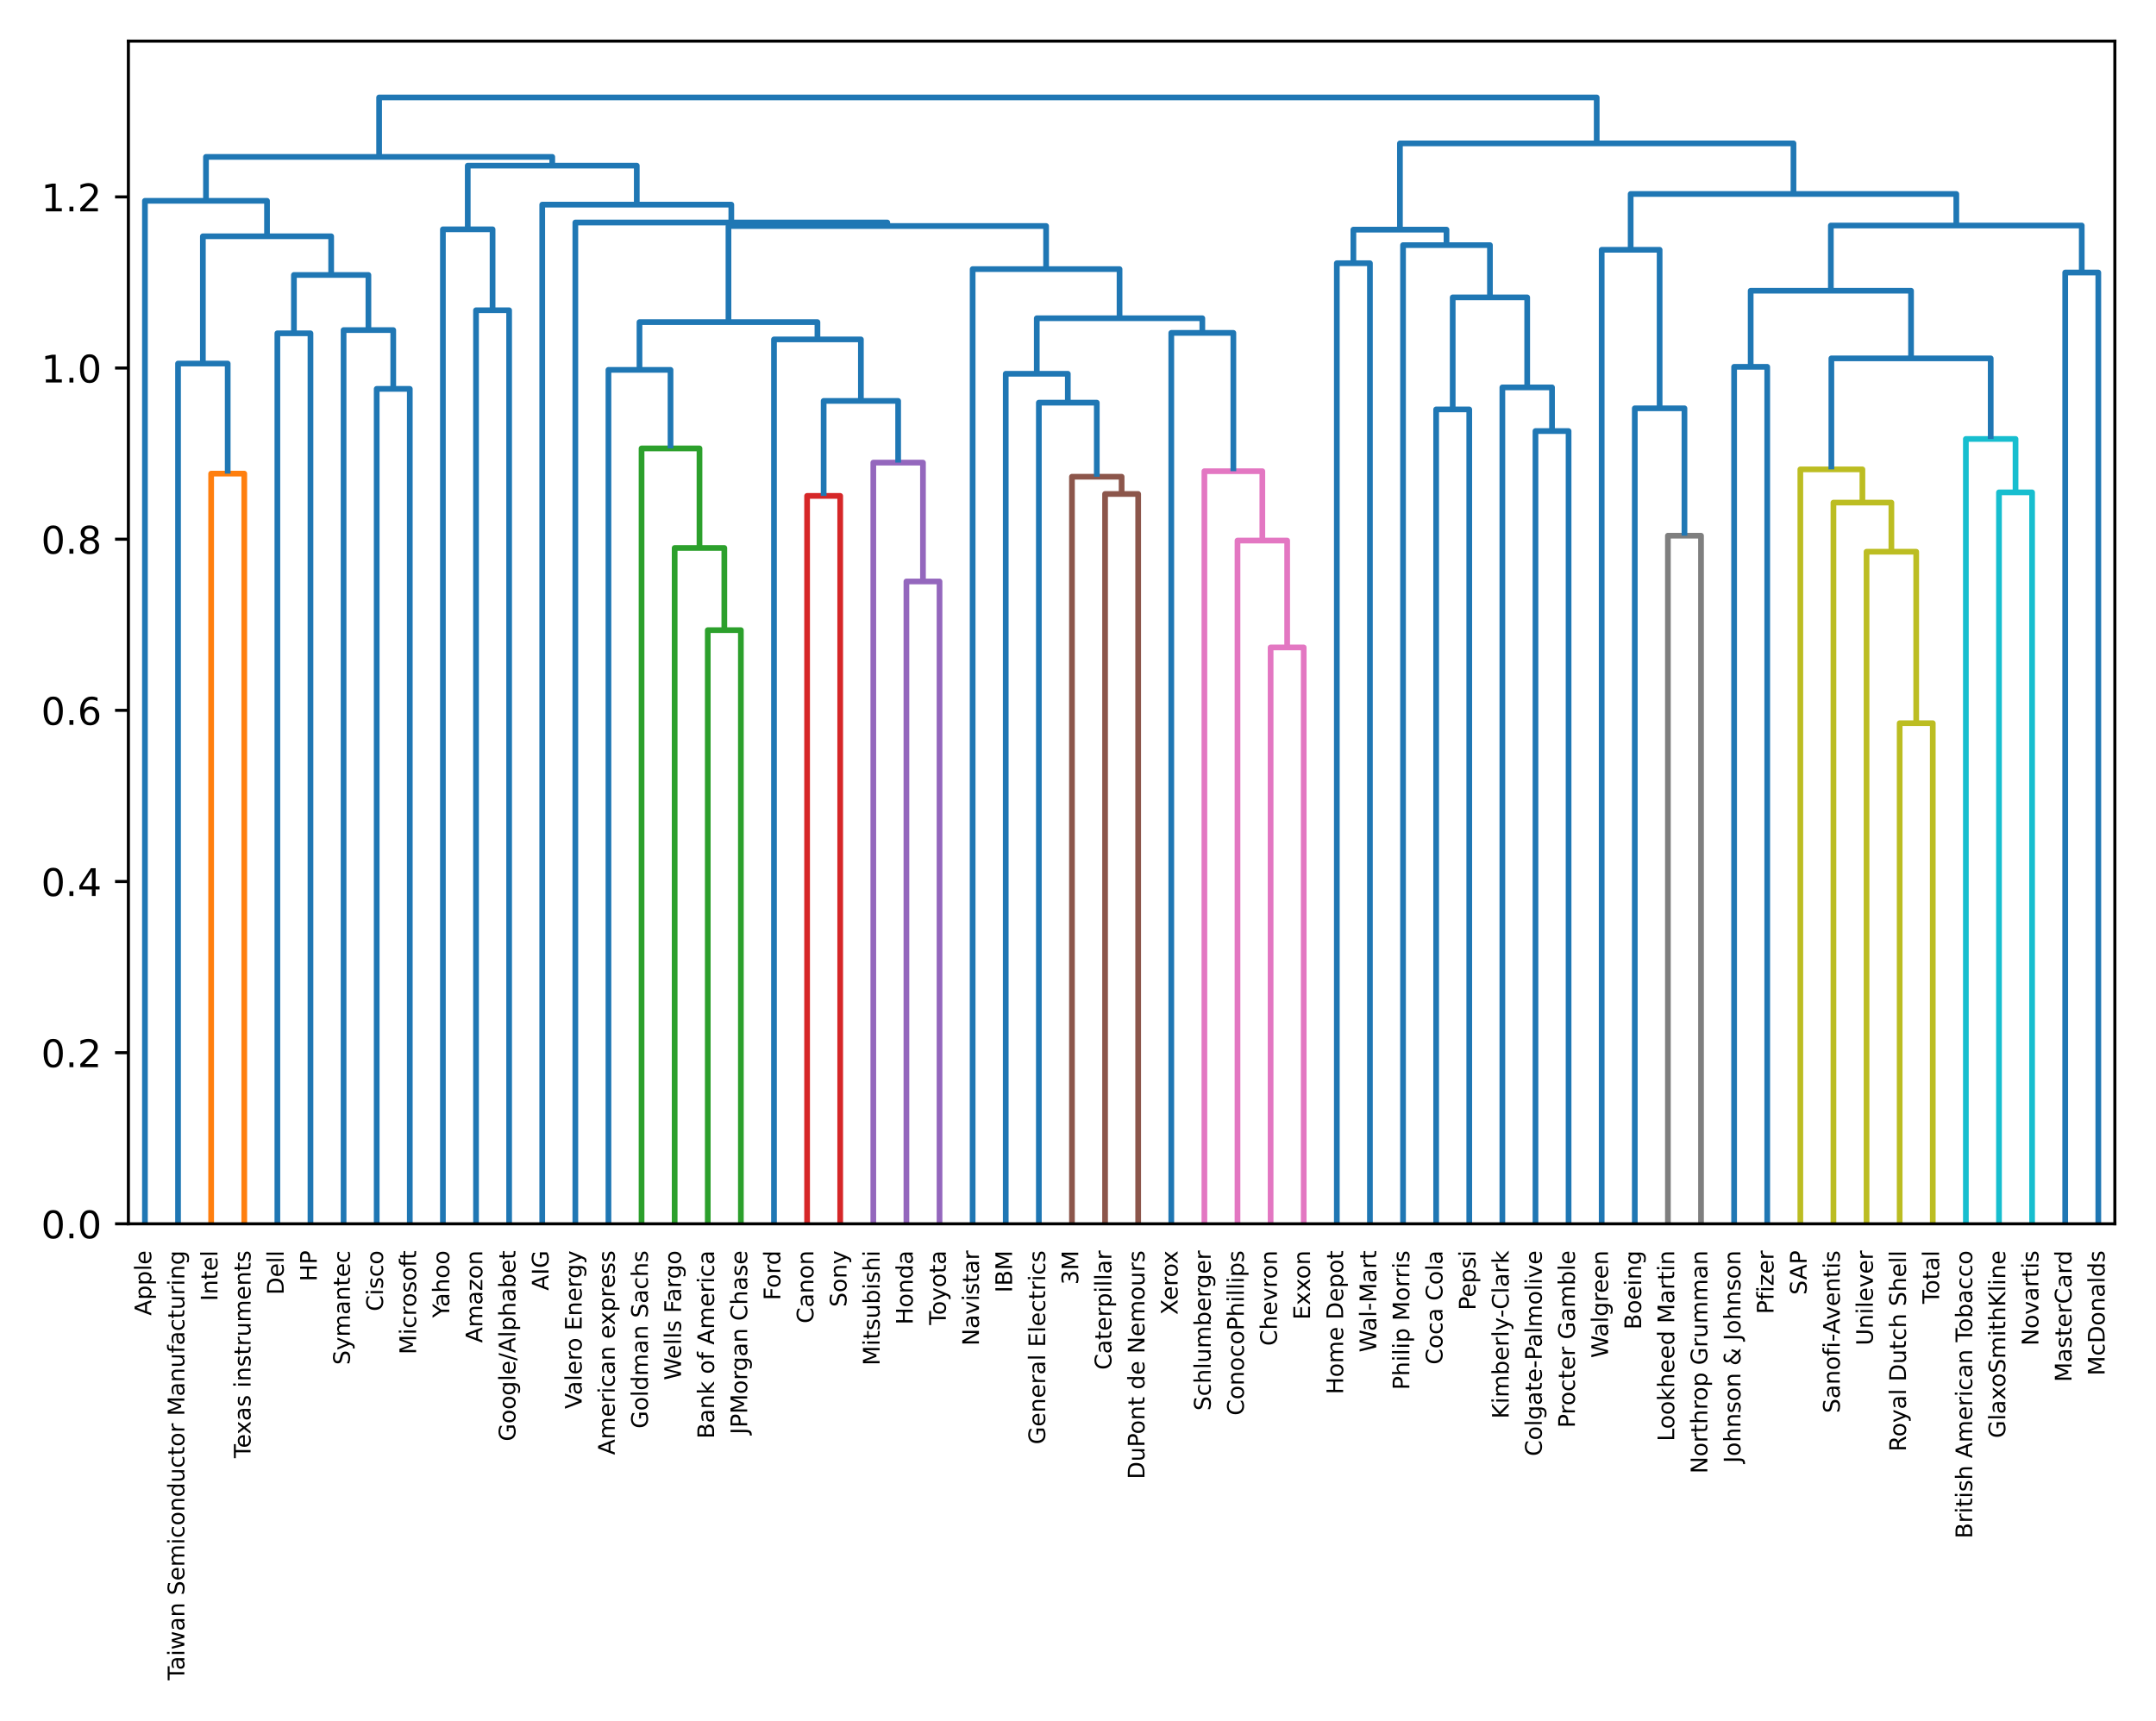 <?xml version="1.0" encoding="utf-8" standalone="no"?>
<!DOCTYPE svg PUBLIC "-//W3C//DTD SVG 1.1//EN"
  "http://www.w3.org/Graphics/SVG/1.1/DTD/svg11.dtd">
<!-- Created with matplotlib (https://matplotlib.org/) -->
<svg height="452pt" version="1.1" viewBox="0 0 566 452" width="566pt" xmlns="http://www.w3.org/2000/svg" xmlns:xlink="http://www.w3.org/1999/xlink">
 <defs>
  <style type="text/css">*{stroke-linecap:butt;stroke-linejoin:round;}</style>
 </defs>
 <g id="figure_1">
  <g id="patch_1">
   <path d="M 0 452 
L 566 452 
L 566 0 
L 0 0 
z
" style="fill:#ffffff;"/>
  </g>
  <g id="axes_1">
   <g id="patch_2">
    <path d="M 33.703 321.349 
L 555.2 321.349 
L 555.2 10.8 
L 33.703 10.8 
z
" style="fill:#ffffff;"/>
   </g>
   <g id="matplotlib.axis_1">
    <g id="xtick_1">
     <g id="text_1">
      <!-- Apple -->
      <g transform="translate(39.705 345.431)rotate(-90)scale(0.06 -0.06)">
       <defs>
        <path d="M 34.188 63.188 
L 20.797 26.906 
L 47.609 26.906 
z
M 28.609 72.906 
L 39.797 72.906 
L 67.578 0 
L 57.328 0 
L 50.688 18.703 
L 17.828 18.703 
L 11.188 0 
L 0.781 0 
z
" id="DejaVuSans-65"/>
        <path d="M 18.109 8.203 
L 18.109 -20.797 
L 9.078 -20.797 
L 9.078 54.688 
L 18.109 54.688 
L 18.109 46.391 
Q 20.953 51.266 25.266 53.625 
Q 29.594 56 35.594 56 
Q 45.562 56 51.781 48.094 
Q 58.016 40.188 58.016 27.297 
Q 58.016 14.406 51.781 6.484 
Q 45.562 -1.422 35.594 -1.422 
Q 29.594 -1.422 25.266 0.953 
Q 20.953 3.328 18.109 8.203 
z
M 48.688 27.297 
Q 48.688 37.203 44.609 42.844 
Q 40.531 48.484 33.406 48.484 
Q 26.266 48.484 22.188 42.844 
Q 18.109 37.203 18.109 27.297 
Q 18.109 17.391 22.188 11.75 
Q 26.266 6.109 33.406 6.109 
Q 40.531 6.109 44.609 11.75 
Q 48.688 17.391 48.688 27.297 
z
" id="DejaVuSans-112"/>
        <path d="M 9.422 75.984 
L 18.406 75.984 
L 18.406 0 
L 9.422 0 
z
" id="DejaVuSans-108"/>
        <path d="M 56.203 29.594 
L 56.203 25.203 
L 14.891 25.203 
Q 15.484 15.922 20.484 11.062 
Q 25.484 6.203 34.422 6.203 
Q 39.594 6.203 44.453 7.469 
Q 49.312 8.734 54.109 11.281 
L 54.109 2.781 
Q 49.266 0.734 44.188 -0.344 
Q 39.109 -1.422 33.891 -1.422 
Q 20.797 -1.422 13.156 6.188 
Q 5.516 13.812 5.516 26.812 
Q 5.516 40.234 12.766 48.109 
Q 20.016 56 32.328 56 
Q 43.359 56 49.781 48.891 
Q 56.203 41.797 56.203 29.594 
z
M 47.219 32.234 
Q 47.125 39.594 43.094 43.984 
Q 39.062 48.391 32.422 48.391 
Q 24.906 48.391 20.391 44.141 
Q 15.875 39.891 15.188 32.172 
z
" id="DejaVuSans-101"/>
       </defs>
       <use xlink:href="#DejaVuSans-65"/>
       <use x="68.408" xlink:href="#DejaVuSans-112"/>
       <use x="131.885" xlink:href="#DejaVuSans-112"/>
       <use x="195.361" xlink:href="#DejaVuSans-108"/>
       <use x="223.145" xlink:href="#DejaVuSans-101"/>
      </g>
     </g>
    </g>
    <g id="xtick_2">
     <g id="text_2">
      <!-- Taiwan Semiconductor Manufacturing -->
      <g transform="translate(48.396 441.2)rotate(-90)scale(0.06 -0.06)">
       <defs>
        <path d="M -0.297 72.906 
L 61.375 72.906 
L 61.375 64.594 
L 35.5 64.594 
L 35.5 0 
L 25.594 0 
L 25.594 64.594 
L -0.297 64.594 
z
" id="DejaVuSans-84"/>
        <path d="M 34.281 27.484 
Q 23.391 27.484 19.188 25 
Q 14.984 22.516 14.984 16.5 
Q 14.984 11.719 18.141 8.906 
Q 21.297 6.109 26.703 6.109 
Q 34.188 6.109 38.703 11.406 
Q 43.219 16.703 43.219 25.484 
L 43.219 27.484 
z
M 52.203 31.203 
L 52.203 0 
L 43.219 0 
L 43.219 8.297 
Q 40.141 3.328 35.547 0.953 
Q 30.953 -1.422 24.312 -1.422 
Q 15.922 -1.422 10.953 3.297 
Q 6 8.016 6 15.922 
Q 6 25.141 12.172 29.828 
Q 18.359 34.516 30.609 34.516 
L 43.219 34.516 
L 43.219 35.406 
Q 43.219 41.609 39.141 45 
Q 35.062 48.391 27.688 48.391 
Q 23 48.391 18.547 47.266 
Q 14.109 46.141 10.016 43.891 
L 10.016 52.203 
Q 14.938 54.109 19.578 55.047 
Q 24.219 56 28.609 56 
Q 40.484 56 46.344 49.844 
Q 52.203 43.703 52.203 31.203 
z
" id="DejaVuSans-97"/>
        <path d="M 9.422 54.688 
L 18.406 54.688 
L 18.406 0 
L 9.422 0 
z
M 9.422 75.984 
L 18.406 75.984 
L 18.406 64.594 
L 9.422 64.594 
z
" id="DejaVuSans-105"/>
        <path d="M 4.203 54.688 
L 13.188 54.688 
L 24.422 12.016 
L 35.594 54.688 
L 46.188 54.688 
L 57.422 12.016 
L 68.609 54.688 
L 77.594 54.688 
L 63.281 0 
L 52.688 0 
L 40.922 44.828 
L 29.109 0 
L 18.5 0 
z
" id="DejaVuSans-119"/>
        <path d="M 54.891 33.016 
L 54.891 0 
L 45.906 0 
L 45.906 32.719 
Q 45.906 40.484 42.875 44.328 
Q 39.844 48.188 33.797 48.188 
Q 26.516 48.188 22.312 43.547 
Q 18.109 38.922 18.109 30.906 
L 18.109 0 
L 9.078 0 
L 9.078 54.688 
L 18.109 54.688 
L 18.109 46.188 
Q 21.344 51.125 25.703 53.562 
Q 30.078 56 35.797 56 
Q 45.219 56 50.047 50.172 
Q 54.891 44.344 54.891 33.016 
z
" id="DejaVuSans-110"/>
        <path id="DejaVuSans-32"/>
        <path d="M 53.516 70.516 
L 53.516 60.891 
Q 47.906 63.578 42.922 64.891 
Q 37.938 66.219 33.297 66.219 
Q 25.25 66.219 20.875 63.094 
Q 16.5 59.969 16.5 54.203 
Q 16.5 49.359 19.406 46.891 
Q 22.312 44.438 30.422 42.922 
L 36.375 41.703 
Q 47.406 39.594 52.656 34.297 
Q 57.906 29 57.906 20.125 
Q 57.906 9.516 50.797 4.047 
Q 43.703 -1.422 29.984 -1.422 
Q 24.812 -1.422 18.969 -0.25 
Q 13.141 0.922 6.891 3.219 
L 6.891 13.375 
Q 12.891 10.016 18.656 8.297 
Q 24.422 6.594 29.984 6.594 
Q 38.422 6.594 43.016 9.906 
Q 47.609 13.234 47.609 19.391 
Q 47.609 24.75 44.312 27.781 
Q 41.016 30.812 33.5 32.328 
L 27.484 33.5 
Q 16.453 35.688 11.516 40.375 
Q 6.594 45.062 6.594 53.422 
Q 6.594 63.094 13.406 68.656 
Q 20.219 74.219 32.172 74.219 
Q 37.312 74.219 42.625 73.281 
Q 47.953 72.359 53.516 70.516 
z
" id="DejaVuSans-83"/>
        <path d="M 52 44.188 
Q 55.375 50.25 60.062 53.125 
Q 64.75 56 71.094 56 
Q 79.641 56 84.281 50.016 
Q 88.922 44.047 88.922 33.016 
L 88.922 0 
L 79.891 0 
L 79.891 32.719 
Q 79.891 40.578 77.094 44.375 
Q 74.312 48.188 68.609 48.188 
Q 61.625 48.188 57.562 43.547 
Q 53.516 38.922 53.516 30.906 
L 53.516 0 
L 44.484 0 
L 44.484 32.719 
Q 44.484 40.625 41.703 44.406 
Q 38.922 48.188 33.109 48.188 
Q 26.219 48.188 22.156 43.531 
Q 18.109 38.875 18.109 30.906 
L 18.109 0 
L 9.078 0 
L 9.078 54.688 
L 18.109 54.688 
L 18.109 46.188 
Q 21.188 51.219 25.484 53.609 
Q 29.781 56 35.688 56 
Q 41.656 56 45.828 52.969 
Q 50 49.953 52 44.188 
z
" id="DejaVuSans-109"/>
        <path d="M 48.781 52.594 
L 48.781 44.188 
Q 44.969 46.297 41.141 47.344 
Q 37.312 48.391 33.406 48.391 
Q 24.656 48.391 19.812 42.844 
Q 14.984 37.312 14.984 27.297 
Q 14.984 17.281 19.812 11.734 
Q 24.656 6.203 33.406 6.203 
Q 37.312 6.203 41.141 7.25 
Q 44.969 8.297 48.781 10.406 
L 48.781 2.094 
Q 45.016 0.344 40.984 -0.531 
Q 36.969 -1.422 32.422 -1.422 
Q 20.062 -1.422 12.781 6.344 
Q 5.516 14.109 5.516 27.297 
Q 5.516 40.672 12.859 48.328 
Q 20.219 56 33.016 56 
Q 37.156 56 41.109 55.141 
Q 45.062 54.297 48.781 52.594 
z
" id="DejaVuSans-99"/>
        <path d="M 30.609 48.391 
Q 23.391 48.391 19.188 42.75 
Q 14.984 37.109 14.984 27.297 
Q 14.984 17.484 19.156 11.844 
Q 23.344 6.203 30.609 6.203 
Q 37.797 6.203 41.984 11.859 
Q 46.188 17.531 46.188 27.297 
Q 46.188 37.016 41.984 42.703 
Q 37.797 48.391 30.609 48.391 
z
M 30.609 56 
Q 42.328 56 49.016 48.375 
Q 55.719 40.766 55.719 27.297 
Q 55.719 13.875 49.016 6.219 
Q 42.328 -1.422 30.609 -1.422 
Q 18.844 -1.422 12.172 6.219 
Q 5.516 13.875 5.516 27.297 
Q 5.516 40.766 12.172 48.375 
Q 18.844 56 30.609 56 
z
" id="DejaVuSans-111"/>
        <path d="M 45.406 46.391 
L 45.406 75.984 
L 54.391 75.984 
L 54.391 0 
L 45.406 0 
L 45.406 8.203 
Q 42.578 3.328 38.25 0.953 
Q 33.938 -1.422 27.875 -1.422 
Q 17.969 -1.422 11.734 6.484 
Q 5.516 14.406 5.516 27.297 
Q 5.516 40.188 11.734 48.094 
Q 17.969 56 27.875 56 
Q 33.938 56 38.25 53.625 
Q 42.578 51.266 45.406 46.391 
z
M 14.797 27.297 
Q 14.797 17.391 18.875 11.75 
Q 22.953 6.109 30.078 6.109 
Q 37.203 6.109 41.297 11.75 
Q 45.406 17.391 45.406 27.297 
Q 45.406 37.203 41.297 42.844 
Q 37.203 48.484 30.078 48.484 
Q 22.953 48.484 18.875 42.844 
Q 14.797 37.203 14.797 27.297 
z
" id="DejaVuSans-100"/>
        <path d="M 8.5 21.578 
L 8.5 54.688 
L 17.484 54.688 
L 17.484 21.922 
Q 17.484 14.156 20.5 10.266 
Q 23.531 6.391 29.594 6.391 
Q 36.859 6.391 41.078 11.031 
Q 45.312 15.672 45.312 23.688 
L 45.312 54.688 
L 54.297 54.688 
L 54.297 0 
L 45.312 0 
L 45.312 8.406 
Q 42.047 3.422 37.719 1 
Q 33.406 -1.422 27.688 -1.422 
Q 18.266 -1.422 13.375 4.438 
Q 8.5 10.297 8.5 21.578 
z
M 31.109 56 
z
" id="DejaVuSans-117"/>
        <path d="M 18.312 70.219 
L 18.312 54.688 
L 36.812 54.688 
L 36.812 47.703 
L 18.312 47.703 
L 18.312 18.016 
Q 18.312 11.328 20.141 9.422 
Q 21.969 7.516 27.594 7.516 
L 36.812 7.516 
L 36.812 0 
L 27.594 0 
Q 17.188 0 13.234 3.875 
Q 9.281 7.766 9.281 18.016 
L 9.281 47.703 
L 2.688 47.703 
L 2.688 54.688 
L 9.281 54.688 
L 9.281 70.219 
z
" id="DejaVuSans-116"/>
        <path d="M 41.109 46.297 
Q 39.594 47.172 37.812 47.578 
Q 36.031 48 33.891 48 
Q 26.266 48 22.188 43.047 
Q 18.109 38.094 18.109 28.812 
L 18.109 0 
L 9.078 0 
L 9.078 54.688 
L 18.109 54.688 
L 18.109 46.188 
Q 20.953 51.172 25.484 53.578 
Q 30.031 56 36.531 56 
Q 37.453 56 38.578 55.875 
Q 39.703 55.766 41.062 55.516 
z
" id="DejaVuSans-114"/>
        <path d="M 9.812 72.906 
L 24.516 72.906 
L 43.109 23.297 
L 61.812 72.906 
L 76.516 72.906 
L 76.516 0 
L 66.891 0 
L 66.891 64.016 
L 48.094 14.016 
L 38.188 14.016 
L 19.391 64.016 
L 19.391 0 
L 9.812 0 
z
" id="DejaVuSans-77"/>
        <path d="M 37.109 75.984 
L 37.109 68.5 
L 28.516 68.5 
Q 23.688 68.5 21.797 66.547 
Q 19.922 64.594 19.922 59.516 
L 19.922 54.688 
L 34.719 54.688 
L 34.719 47.703 
L 19.922 47.703 
L 19.922 0 
L 10.891 0 
L 10.891 47.703 
L 2.297 47.703 
L 2.297 54.688 
L 10.891 54.688 
L 10.891 58.5 
Q 10.891 67.625 15.141 71.797 
Q 19.391 75.984 28.609 75.984 
z
" id="DejaVuSans-102"/>
        <path d="M 45.406 27.984 
Q 45.406 37.75 41.375 43.109 
Q 37.359 48.484 30.078 48.484 
Q 22.859 48.484 18.828 43.109 
Q 14.797 37.75 14.797 27.984 
Q 14.797 18.266 18.828 12.891 
Q 22.859 7.516 30.078 7.516 
Q 37.359 7.516 41.375 12.891 
Q 45.406 18.266 45.406 27.984 
z
M 54.391 6.781 
Q 54.391 -7.172 48.188 -13.984 
Q 42 -20.797 29.203 -20.797 
Q 24.469 -20.797 20.266 -20.094 
Q 16.062 -19.391 12.109 -17.922 
L 12.109 -9.188 
Q 16.062 -11.328 19.922 -12.344 
Q 23.781 -13.375 27.781 -13.375 
Q 36.625 -13.375 41.016 -8.766 
Q 45.406 -4.156 45.406 5.172 
L 45.406 9.625 
Q 42.625 4.781 38.281 2.391 
Q 33.938 0 27.875 0 
Q 17.828 0 11.672 7.656 
Q 5.516 15.328 5.516 27.984 
Q 5.516 40.672 11.672 48.328 
Q 17.828 56 27.875 56 
Q 33.938 56 38.281 53.609 
Q 42.625 51.219 45.406 46.391 
L 45.406 54.688 
L 54.391 54.688 
z
" id="DejaVuSans-103"/>
       </defs>
       <use xlink:href="#DejaVuSans-84"/>
       <use x="44.584" xlink:href="#DejaVuSans-97"/>
       <use x="105.863" xlink:href="#DejaVuSans-105"/>
       <use x="133.646" xlink:href="#DejaVuSans-119"/>
       <use x="215.434" xlink:href="#DejaVuSans-97"/>
       <use x="276.713" xlink:href="#DejaVuSans-110"/>
       <use x="340.092" xlink:href="#DejaVuSans-32"/>
       <use x="371.879" xlink:href="#DejaVuSans-83"/>
       <use x="435.355" xlink:href="#DejaVuSans-101"/>
       <use x="496.879" xlink:href="#DejaVuSans-109"/>
       <use x="594.291" xlink:href="#DejaVuSans-105"/>
       <use x="622.074" xlink:href="#DejaVuSans-99"/>
       <use x="677.055" xlink:href="#DejaVuSans-111"/>
       <use x="738.236" xlink:href="#DejaVuSans-110"/>
       <use x="801.615" xlink:href="#DejaVuSans-100"/>
       <use x="865.092" xlink:href="#DejaVuSans-117"/>
       <use x="928.471" xlink:href="#DejaVuSans-99"/>
       <use x="983.451" xlink:href="#DejaVuSans-116"/>
       <use x="1022.66" xlink:href="#DejaVuSans-111"/>
       <use x="1083.842" xlink:href="#DejaVuSans-114"/>
       <use x="1124.955" xlink:href="#DejaVuSans-32"/>
       <use x="1156.742" xlink:href="#DejaVuSans-77"/>
       <use x="1243.021" xlink:href="#DejaVuSans-97"/>
       <use x="1304.301" xlink:href="#DejaVuSans-110"/>
       <use x="1367.68" xlink:href="#DejaVuSans-117"/>
       <use x="1431.059" xlink:href="#DejaVuSans-102"/>
       <use x="1466.264" xlink:href="#DejaVuSans-97"/>
       <use x="1527.543" xlink:href="#DejaVuSans-99"/>
       <use x="1582.523" xlink:href="#DejaVuSans-116"/>
       <use x="1621.732" xlink:href="#DejaVuSans-117"/>
       <use x="1685.111" xlink:href="#DejaVuSans-114"/>
       <use x="1726.225" xlink:href="#DejaVuSans-105"/>
       <use x="1754.008" xlink:href="#DejaVuSans-110"/>
       <use x="1817.387" xlink:href="#DejaVuSans-103"/>
      </g>
     </g>
    </g>
    <g id="xtick_3">
     <g id="text_3">
      <!-- Intel -->
      <g transform="translate(57.088 341.633)rotate(-90)scale(0.06 -0.06)">
       <defs>
        <path d="M 9.812 72.906 
L 19.672 72.906 
L 19.672 0 
L 9.812 0 
z
" id="DejaVuSans-73"/>
       </defs>
       <use xlink:href="#DejaVuSans-73"/>
       <use x="29.492" xlink:href="#DejaVuSans-110"/>
       <use x="92.871" xlink:href="#DejaVuSans-116"/>
       <use x="132.08" xlink:href="#DejaVuSans-101"/>
       <use x="193.604" xlink:href="#DejaVuSans-108"/>
      </g>
     </g>
    </g>
    <g id="xtick_4">
     <g id="text_4">
      <!-- Texas instruments -->
      <g transform="translate(65.779 382.874)rotate(-90)scale(0.06 -0.06)">
       <defs>
        <path d="M 54.891 54.688 
L 35.109 28.078 
L 55.906 0 
L 45.312 0 
L 29.391 21.484 
L 13.484 0 
L 2.875 0 
L 24.125 28.609 
L 4.688 54.688 
L 15.281 54.688 
L 29.781 35.203 
L 44.281 54.688 
z
" id="DejaVuSans-120"/>
        <path d="M 44.281 53.078 
L 44.281 44.578 
Q 40.484 46.531 36.375 47.5 
Q 32.281 48.484 27.875 48.484 
Q 21.188 48.484 17.844 46.438 
Q 14.5 44.391 14.5 40.281 
Q 14.5 37.156 16.891 35.375 
Q 19.281 33.594 26.516 31.984 
L 29.594 31.297 
Q 39.156 29.25 43.188 25.516 
Q 47.219 21.781 47.219 15.094 
Q 47.219 7.469 41.188 3.016 
Q 35.156 -1.422 24.609 -1.422 
Q 20.219 -1.422 15.453 -0.562 
Q 10.688 0.297 5.422 2 
L 5.422 11.281 
Q 10.406 8.688 15.234 7.391 
Q 20.062 6.109 24.812 6.109 
Q 31.156 6.109 34.562 8.281 
Q 37.984 10.453 37.984 14.406 
Q 37.984 18.062 35.516 20.016 
Q 33.062 21.969 24.703 23.781 
L 21.578 24.516 
Q 13.234 26.266 9.516 29.906 
Q 5.812 33.547 5.812 39.891 
Q 5.812 47.609 11.281 51.797 
Q 16.75 56 26.812 56 
Q 31.781 56 36.172 55.266 
Q 40.578 54.547 44.281 53.078 
z
" id="DejaVuSans-115"/>
       </defs>
       <use xlink:href="#DejaVuSans-84"/>
       <use x="44.084" xlink:href="#DejaVuSans-101"/>
       <use x="103.857" xlink:href="#DejaVuSans-120"/>
       <use x="163.037" xlink:href="#DejaVuSans-97"/>
       <use x="224.316" xlink:href="#DejaVuSans-115"/>
       <use x="276.416" xlink:href="#DejaVuSans-32"/>
       <use x="308.203" xlink:href="#DejaVuSans-105"/>
       <use x="335.986" xlink:href="#DejaVuSans-110"/>
       <use x="399.365" xlink:href="#DejaVuSans-115"/>
       <use x="451.465" xlink:href="#DejaVuSans-116"/>
       <use x="490.674" xlink:href="#DejaVuSans-114"/>
       <use x="531.787" xlink:href="#DejaVuSans-117"/>
       <use x="595.166" xlink:href="#DejaVuSans-109"/>
       <use x="692.578" xlink:href="#DejaVuSans-101"/>
       <use x="754.102" xlink:href="#DejaVuSans-110"/>
       <use x="817.48" xlink:href="#DejaVuSans-116"/>
       <use x="856.689" xlink:href="#DejaVuSans-115"/>
      </g>
     </g>
    </g>
    <g id="xtick_5">
     <g id="text_5">
      <!-- Dell -->
      <g transform="translate(74.471 339.995)rotate(-90)scale(0.06 -0.06)">
       <defs>
        <path d="M 19.672 64.797 
L 19.672 8.109 
L 31.594 8.109 
Q 46.688 8.109 53.688 14.938 
Q 60.688 21.781 60.688 36.531 
Q 60.688 51.172 53.688 57.984 
Q 46.688 64.797 31.594 64.797 
z
M 9.812 72.906 
L 30.078 72.906 
Q 51.266 72.906 61.172 64.094 
Q 71.094 55.281 71.094 36.531 
Q 71.094 17.672 61.125 8.828 
Q 51.172 0 30.078 0 
L 9.812 0 
z
" id="DejaVuSans-68"/>
       </defs>
       <use xlink:href="#DejaVuSans-68"/>
       <use x="77.002" xlink:href="#DejaVuSans-101"/>
       <use x="138.525" xlink:href="#DejaVuSans-108"/>
       <use x="166.309" xlink:href="#DejaVuSans-108"/>
      </g>
     </g>
    </g>
    <g id="xtick_6">
     <g id="text_6">
      <!-- HP -->
      <g transform="translate(83.163 336.479)rotate(-90)scale(0.06 -0.06)">
       <defs>
        <path d="M 9.812 72.906 
L 19.672 72.906 
L 19.672 43.016 
L 55.516 43.016 
L 55.516 72.906 
L 65.375 72.906 
L 65.375 0 
L 55.516 0 
L 55.516 34.719 
L 19.672 34.719 
L 19.672 0 
L 9.812 0 
z
" id="DejaVuSans-72"/>
        <path d="M 19.672 64.797 
L 19.672 37.406 
L 32.078 37.406 
Q 38.969 37.406 42.719 40.969 
Q 46.484 44.531 46.484 51.125 
Q 46.484 57.672 42.719 61.234 
Q 38.969 64.797 32.078 64.797 
z
M 9.812 72.906 
L 32.078 72.906 
Q 44.344 72.906 50.609 67.359 
Q 56.891 61.812 56.891 51.125 
Q 56.891 40.328 50.609 34.812 
Q 44.344 29.297 32.078 29.297 
L 19.672 29.297 
L 19.672 0 
L 9.812 0 
z
" id="DejaVuSans-80"/>
       </defs>
       <use xlink:href="#DejaVuSans-72"/>
       <use x="75.195" xlink:href="#DejaVuSans-80"/>
      </g>
     </g>
    </g>
    <g id="xtick_7">
     <g id="text_7">
      <!-- Symantec -->
      <g transform="translate(91.854 358.377)rotate(-90)scale(0.06 -0.06)">
       <defs>
        <path d="M 32.172 -5.078 
Q 28.375 -14.844 24.75 -17.812 
Q 21.141 -20.797 15.094 -20.797 
L 7.906 -20.797 
L 7.906 -13.281 
L 13.188 -13.281 
Q 16.891 -13.281 18.938 -11.516 
Q 21 -9.766 23.484 -3.219 
L 25.094 0.875 
L 2.984 54.688 
L 12.5 54.688 
L 29.594 11.922 
L 46.688 54.688 
L 56.203 54.688 
z
" id="DejaVuSans-121"/>
       </defs>
       <use xlink:href="#DejaVuSans-83"/>
       <use x="63.477" xlink:href="#DejaVuSans-121"/>
       <use x="122.656" xlink:href="#DejaVuSans-109"/>
       <use x="220.068" xlink:href="#DejaVuSans-97"/>
       <use x="281.348" xlink:href="#DejaVuSans-110"/>
       <use x="344.727" xlink:href="#DejaVuSans-116"/>
       <use x="383.936" xlink:href="#DejaVuSans-101"/>
       <use x="445.459" xlink:href="#DejaVuSans-99"/>
      </g>
     </g>
    </g>
    <g id="xtick_8">
     <g id="text_8">
      <!-- Cisco -->
      <g transform="translate(100.546 344.302)rotate(-90)scale(0.06 -0.06)">
       <defs>
        <path d="M 64.406 67.281 
L 64.406 56.891 
Q 59.422 61.531 53.781 63.812 
Q 48.141 66.109 41.797 66.109 
Q 29.297 66.109 22.656 58.469 
Q 16.016 50.828 16.016 36.375 
Q 16.016 21.969 22.656 14.328 
Q 29.297 6.688 41.797 6.688 
Q 48.141 6.688 53.781 8.984 
Q 59.422 11.281 64.406 15.922 
L 64.406 5.609 
Q 59.234 2.094 53.438 0.328 
Q 47.656 -1.422 41.219 -1.422 
Q 24.656 -1.422 15.125 8.703 
Q 5.609 18.844 5.609 36.375 
Q 5.609 53.953 15.125 64.078 
Q 24.656 74.219 41.219 74.219 
Q 47.75 74.219 53.531 72.484 
Q 59.328 70.75 64.406 67.281 
z
" id="DejaVuSans-67"/>
       </defs>
       <use xlink:href="#DejaVuSans-67"/>
       <use x="69.824" xlink:href="#DejaVuSans-105"/>
       <use x="97.607" xlink:href="#DejaVuSans-115"/>
       <use x="149.707" xlink:href="#DejaVuSans-99"/>
       <use x="204.688" xlink:href="#DejaVuSans-111"/>
      </g>
     </g>
    </g>
    <g id="xtick_9">
     <g id="text_9">
      <!-- Microsoft -->
      <g transform="translate(109.237 355.651)rotate(-90)scale(0.06 -0.06)">
       <use xlink:href="#DejaVuSans-77"/>
       <use x="86.279" xlink:href="#DejaVuSans-105"/>
       <use x="114.062" xlink:href="#DejaVuSans-99"/>
       <use x="169.043" xlink:href="#DejaVuSans-114"/>
       <use x="207.906" xlink:href="#DejaVuSans-111"/>
       <use x="269.088" xlink:href="#DejaVuSans-115"/>
       <use x="321.188" xlink:href="#DejaVuSans-111"/>
       <use x="382.369" xlink:href="#DejaVuSans-102"/>
       <use x="415.824" xlink:href="#DejaVuSans-116"/>
      </g>
     </g>
    </g>
    <g id="xtick_10">
     <g id="text_10">
      <!-- Yahoo -->
      <g transform="translate(117.929 346.011)rotate(-90)scale(0.06 -0.06)">
       <defs>
        <path d="M -0.203 72.906 
L 10.406 72.906 
L 30.609 42.922 
L 50.688 72.906 
L 61.281 72.906 
L 35.5 34.719 
L 35.5 0 
L 25.594 0 
L 25.594 34.719 
z
" id="DejaVuSans-89"/>
        <path d="M 54.891 33.016 
L 54.891 0 
L 45.906 0 
L 45.906 32.719 
Q 45.906 40.484 42.875 44.328 
Q 39.844 48.188 33.797 48.188 
Q 26.516 48.188 22.312 43.547 
Q 18.109 38.922 18.109 30.906 
L 18.109 0 
L 9.078 0 
L 9.078 75.984 
L 18.109 75.984 
L 18.109 46.188 
Q 21.344 51.125 25.703 53.562 
Q 30.078 56 35.797 56 
Q 45.219 56 50.047 50.172 
Q 54.891 44.344 54.891 33.016 
z
" id="DejaVuSans-104"/>
       </defs>
       <use xlink:href="#DejaVuSans-89"/>
       <use x="47.334" xlink:href="#DejaVuSans-97"/>
       <use x="108.613" xlink:href="#DejaVuSans-104"/>
       <use x="171.992" xlink:href="#DejaVuSans-111"/>
       <use x="233.174" xlink:href="#DejaVuSans-111"/>
      </g>
     </g>
    </g>
    <g id="xtick_11">
     <g id="text_11">
      <!-- Amazon -->
      <g transform="translate(126.621 352.598)rotate(-90)scale(0.06 -0.06)">
       <defs>
        <path d="M 5.516 54.688 
L 48.188 54.688 
L 48.188 46.484 
L 14.406 7.172 
L 48.188 7.172 
L 48.188 0 
L 4.297 0 
L 4.297 8.203 
L 38.094 47.516 
L 5.516 47.516 
z
" id="DejaVuSans-122"/>
       </defs>
       <use xlink:href="#DejaVuSans-65"/>
       <use x="68.408" xlink:href="#DejaVuSans-109"/>
       <use x="165.82" xlink:href="#DejaVuSans-97"/>
       <use x="227.1" xlink:href="#DejaVuSans-122"/>
       <use x="279.59" xlink:href="#DejaVuSans-111"/>
       <use x="340.771" xlink:href="#DejaVuSans-110"/>
      </g>
     </g>
    </g>
    <g id="xtick_12">
     <g id="text_12">
      <!-- Google/Alphabet -->
      <g transform="translate(135.312 378.443)rotate(-90)scale(0.06 -0.06)">
       <defs>
        <path d="M 59.516 10.406 
L 59.516 29.984 
L 43.406 29.984 
L 43.406 38.094 
L 69.281 38.094 
L 69.281 6.781 
Q 63.578 2.734 56.688 0.656 
Q 49.812 -1.422 42 -1.422 
Q 24.906 -1.422 15.25 8.562 
Q 5.609 18.562 5.609 36.375 
Q 5.609 54.25 15.25 64.234 
Q 24.906 74.219 42 74.219 
Q 49.125 74.219 55.547 72.453 
Q 61.969 70.703 67.391 67.281 
L 67.391 56.781 
Q 61.922 61.422 55.766 63.766 
Q 49.609 66.109 42.828 66.109 
Q 29.438 66.109 22.719 58.641 
Q 16.016 51.172 16.016 36.375 
Q 16.016 21.625 22.719 14.156 
Q 29.438 6.688 42.828 6.688 
Q 48.047 6.688 52.141 7.594 
Q 56.25 8.5 59.516 10.406 
z
" id="DejaVuSans-71"/>
        <path d="M 25.391 72.906 
L 33.688 72.906 
L 8.297 -9.281 
L 0 -9.281 
z
" id="DejaVuSans-47"/>
        <path d="M 48.688 27.297 
Q 48.688 37.203 44.609 42.844 
Q 40.531 48.484 33.406 48.484 
Q 26.266 48.484 22.188 42.844 
Q 18.109 37.203 18.109 27.297 
Q 18.109 17.391 22.188 11.75 
Q 26.266 6.109 33.406 6.109 
Q 40.531 6.109 44.609 11.75 
Q 48.688 17.391 48.688 27.297 
z
M 18.109 46.391 
Q 20.953 51.266 25.266 53.625 
Q 29.594 56 35.594 56 
Q 45.562 56 51.781 48.094 
Q 58.016 40.188 58.016 27.297 
Q 58.016 14.406 51.781 6.484 
Q 45.562 -1.422 35.594 -1.422 
Q 29.594 -1.422 25.266 0.953 
Q 20.953 3.328 18.109 8.203 
L 18.109 0 
L 9.078 0 
L 9.078 75.984 
L 18.109 75.984 
z
" id="DejaVuSans-98"/>
       </defs>
       <use xlink:href="#DejaVuSans-71"/>
       <use x="77.49" xlink:href="#DejaVuSans-111"/>
       <use x="138.672" xlink:href="#DejaVuSans-111"/>
       <use x="199.854" xlink:href="#DejaVuSans-103"/>
       <use x="263.33" xlink:href="#DejaVuSans-108"/>
       <use x="291.113" xlink:href="#DejaVuSans-101"/>
       <use x="352.637" xlink:href="#DejaVuSans-47"/>
       <use x="386.328" xlink:href="#DejaVuSans-65"/>
       <use x="454.736" xlink:href="#DejaVuSans-108"/>
       <use x="482.52" xlink:href="#DejaVuSans-112"/>
       <use x="545.996" xlink:href="#DejaVuSans-104"/>
       <use x="609.375" xlink:href="#DejaVuSans-97"/>
       <use x="670.654" xlink:href="#DejaVuSans-98"/>
       <use x="734.131" xlink:href="#DejaVuSans-101"/>
       <use x="795.654" xlink:href="#DejaVuSans-116"/>
      </g>
     </g>
    </g>
    <g id="xtick_13">
     <g id="text_13">
      <!-- AIG -->
      <g transform="translate(144.004 338.873)rotate(-90)scale(0.06 -0.06)">
       <use xlink:href="#DejaVuSans-65"/>
       <use x="68.408" xlink:href="#DejaVuSans-73"/>
       <use x="97.9" xlink:href="#DejaVuSans-71"/>
      </g>
     </g>
    </g>
    <g id="xtick_14">
     <g id="text_14">
      <!-- Valero Energy -->
      <g transform="translate(152.696 369.942)rotate(-90)scale(0.06 -0.06)">
       <defs>
        <path d="M 28.609 0 
L 0.781 72.906 
L 11.078 72.906 
L 34.188 11.531 
L 57.328 72.906 
L 67.578 72.906 
L 39.797 0 
z
" id="DejaVuSans-86"/>
        <path d="M 9.812 72.906 
L 55.906 72.906 
L 55.906 64.594 
L 19.672 64.594 
L 19.672 43.016 
L 54.391 43.016 
L 54.391 34.719 
L 19.672 34.719 
L 19.672 8.297 
L 56.781 8.297 
L 56.781 0 
L 9.812 0 
z
" id="DejaVuSans-69"/>
       </defs>
       <use xlink:href="#DejaVuSans-86"/>
       <use x="60.658" xlink:href="#DejaVuSans-97"/>
       <use x="121.938" xlink:href="#DejaVuSans-108"/>
       <use x="149.721" xlink:href="#DejaVuSans-101"/>
       <use x="211.244" xlink:href="#DejaVuSans-114"/>
       <use x="250.107" xlink:href="#DejaVuSans-111"/>
       <use x="311.289" xlink:href="#DejaVuSans-32"/>
       <use x="343.076" xlink:href="#DejaVuSans-69"/>
       <use x="406.26" xlink:href="#DejaVuSans-110"/>
       <use x="469.639" xlink:href="#DejaVuSans-101"/>
       <use x="531.162" xlink:href="#DejaVuSans-114"/>
       <use x="570.525" xlink:href="#DejaVuSans-103"/>
       <use x="634.002" xlink:href="#DejaVuSans-121"/>
      </g>
     </g>
    </g>
    <g id="xtick_15">
     <g id="text_15">
      <!-- American express -->
      <g transform="translate(161.387 382.031)rotate(-90)scale(0.06 -0.06)">
       <use xlink:href="#DejaVuSans-65"/>
       <use x="68.408" xlink:href="#DejaVuSans-109"/>
       <use x="165.82" xlink:href="#DejaVuSans-101"/>
       <use x="227.344" xlink:href="#DejaVuSans-114"/>
       <use x="268.457" xlink:href="#DejaVuSans-105"/>
       <use x="296.24" xlink:href="#DejaVuSans-99"/>
       <use x="351.221" xlink:href="#DejaVuSans-97"/>
       <use x="412.5" xlink:href="#DejaVuSans-110"/>
       <use x="475.879" xlink:href="#DejaVuSans-32"/>
       <use x="507.666" xlink:href="#DejaVuSans-101"/>
       <use x="567.439" xlink:href="#DejaVuSans-120"/>
       <use x="626.619" xlink:href="#DejaVuSans-112"/>
       <use x="690.096" xlink:href="#DejaVuSans-114"/>
       <use x="728.959" xlink:href="#DejaVuSans-101"/>
       <use x="790.482" xlink:href="#DejaVuSans-115"/>
       <use x="842.582" xlink:href="#DejaVuSans-115"/>
      </g>
     </g>
    </g>
    <g id="xtick_16">
     <g id="text_16">
      <!-- Goldman Sachs -->
      <g transform="translate(170.079 375.089)rotate(-90)scale(0.06 -0.06)">
       <use xlink:href="#DejaVuSans-71"/>
       <use x="77.49" xlink:href="#DejaVuSans-111"/>
       <use x="138.672" xlink:href="#DejaVuSans-108"/>
       <use x="166.455" xlink:href="#DejaVuSans-100"/>
       <use x="229.932" xlink:href="#DejaVuSans-109"/>
       <use x="327.344" xlink:href="#DejaVuSans-97"/>
       <use x="388.623" xlink:href="#DejaVuSans-110"/>
       <use x="452.002" xlink:href="#DejaVuSans-32"/>
       <use x="483.789" xlink:href="#DejaVuSans-83"/>
       <use x="547.266" xlink:href="#DejaVuSans-97"/>
       <use x="608.545" xlink:href="#DejaVuSans-99"/>
       <use x="663.525" xlink:href="#DejaVuSans-104"/>
       <use x="726.904" xlink:href="#DejaVuSans-115"/>
      </g>
     </g>
    </g>
    <g id="xtick_17">
     <g id="text_17">
      <!-- Wells Fargo -->
      <g transform="translate(178.77 362.41)rotate(-90)scale(0.06 -0.06)">
       <defs>
        <path d="M 3.328 72.906 
L 13.281 72.906 
L 28.609 11.281 
L 43.891 72.906 
L 54.984 72.906 
L 70.312 11.281 
L 85.594 72.906 
L 95.609 72.906 
L 77.297 0 
L 64.891 0 
L 49.516 63.281 
L 33.984 0 
L 21.578 0 
z
" id="DejaVuSans-87"/>
        <path d="M 9.812 72.906 
L 51.703 72.906 
L 51.703 64.594 
L 19.672 64.594 
L 19.672 43.109 
L 48.578 43.109 
L 48.578 34.812 
L 19.672 34.812 
L 19.672 0 
L 9.812 0 
z
" id="DejaVuSans-70"/>
       </defs>
       <use xlink:href="#DejaVuSans-87"/>
       <use x="93.002" xlink:href="#DejaVuSans-101"/>
       <use x="154.525" xlink:href="#DejaVuSans-108"/>
       <use x="182.309" xlink:href="#DejaVuSans-108"/>
       <use x="210.092" xlink:href="#DejaVuSans-115"/>
       <use x="262.191" xlink:href="#DejaVuSans-32"/>
       <use x="293.979" xlink:href="#DejaVuSans-70"/>
       <use x="342.373" xlink:href="#DejaVuSans-97"/>
       <use x="403.652" xlink:href="#DejaVuSans-114"/>
       <use x="443.016" xlink:href="#DejaVuSans-103"/>
       <use x="506.492" xlink:href="#DejaVuSans-111"/>
      </g>
     </g>
    </g>
    <g id="xtick_18">
     <g id="text_18">
      <!-- Bank of America -->
      <g transform="translate(187.462 377.767)rotate(-90)scale(0.06 -0.06)">
       <defs>
        <path d="M 19.672 34.812 
L 19.672 8.109 
L 35.5 8.109 
Q 43.453 8.109 47.281 11.406 
Q 51.125 14.703 51.125 21.484 
Q 51.125 28.328 47.281 31.562 
Q 43.453 34.812 35.5 34.812 
z
M 19.672 64.797 
L 19.672 42.828 
L 34.281 42.828 
Q 41.5 42.828 45.031 45.531 
Q 48.578 48.25 48.578 53.812 
Q 48.578 59.328 45.031 62.062 
Q 41.5 64.797 34.281 64.797 
z
M 9.812 72.906 
L 35.016 72.906 
Q 46.297 72.906 52.391 68.219 
Q 58.5 63.531 58.5 54.891 
Q 58.5 48.188 55.375 44.234 
Q 52.25 40.281 46.188 39.312 
Q 53.469 37.75 57.5 32.781 
Q 61.531 27.828 61.531 20.406 
Q 61.531 10.641 54.891 5.312 
Q 48.25 0 35.984 0 
L 9.812 0 
z
" id="DejaVuSans-66"/>
        <path d="M 9.078 75.984 
L 18.109 75.984 
L 18.109 31.109 
L 44.922 54.688 
L 56.391 54.688 
L 27.391 29.109 
L 57.625 0 
L 45.906 0 
L 18.109 26.703 
L 18.109 0 
L 9.078 0 
z
" id="DejaVuSans-107"/>
       </defs>
       <use xlink:href="#DejaVuSans-66"/>
       <use x="68.604" xlink:href="#DejaVuSans-97"/>
       <use x="129.883" xlink:href="#DejaVuSans-110"/>
       <use x="193.262" xlink:href="#DejaVuSans-107"/>
       <use x="251.172" xlink:href="#DejaVuSans-32"/>
       <use x="282.959" xlink:href="#DejaVuSans-111"/>
       <use x="344.141" xlink:href="#DejaVuSans-102"/>
       <use x="379.346" xlink:href="#DejaVuSans-32"/>
       <use x="411.133" xlink:href="#DejaVuSans-65"/>
       <use x="479.541" xlink:href="#DejaVuSans-109"/>
       <use x="576.953" xlink:href="#DejaVuSans-101"/>
       <use x="638.477" xlink:href="#DejaVuSans-114"/>
       <use x="679.59" xlink:href="#DejaVuSans-105"/>
       <use x="707.373" xlink:href="#DejaVuSans-99"/>
       <use x="762.354" xlink:href="#DejaVuSans-97"/>
      </g>
     </g>
    </g>
    <g id="xtick_19">
     <g id="text_19">
      <!-- JPMorgan Chase -->
      <g transform="translate(196.154 376.629)rotate(-90)scale(0.06 -0.06)">
       <defs>
        <path d="M 9.812 72.906 
L 19.672 72.906 
L 19.672 5.078 
Q 19.672 -8.109 14.672 -14.062 
Q 9.672 -20.016 -1.422 -20.016 
L -5.172 -20.016 
L -5.172 -11.719 
L -2.094 -11.719 
Q 4.438 -11.719 7.125 -8.047 
Q 9.812 -4.391 9.812 5.078 
z
" id="DejaVuSans-74"/>
       </defs>
       <use xlink:href="#DejaVuSans-74"/>
       <use x="29.492" xlink:href="#DejaVuSans-80"/>
       <use x="89.795" xlink:href="#DejaVuSans-77"/>
       <use x="176.074" xlink:href="#DejaVuSans-111"/>
       <use x="237.256" xlink:href="#DejaVuSans-114"/>
       <use x="276.619" xlink:href="#DejaVuSans-103"/>
       <use x="340.096" xlink:href="#DejaVuSans-97"/>
       <use x="401.375" xlink:href="#DejaVuSans-110"/>
       <use x="464.754" xlink:href="#DejaVuSans-32"/>
       <use x="496.541" xlink:href="#DejaVuSans-67"/>
       <use x="566.365" xlink:href="#DejaVuSans-104"/>
       <use x="629.744" xlink:href="#DejaVuSans-97"/>
       <use x="691.023" xlink:href="#DejaVuSans-115"/>
       <use x="743.123" xlink:href="#DejaVuSans-101"/>
      </g>
     </g>
    </g>
    <g id="xtick_20">
     <g id="text_20">
      <!-- Ford -->
      <g transform="translate(204.845 341.425)rotate(-90)scale(0.06 -0.06)">
       <use xlink:href="#DejaVuSans-70"/>
       <use x="53.895" xlink:href="#DejaVuSans-111"/>
       <use x="115.076" xlink:href="#DejaVuSans-114"/>
       <use x="154.439" xlink:href="#DejaVuSans-100"/>
      </g>
     </g>
    </g>
    <g id="xtick_21">
     <g id="text_21">
      <!-- Canon -->
      <g transform="translate(213.537 347.492)rotate(-90)scale(0.06 -0.06)">
       <use xlink:href="#DejaVuSans-67"/>
       <use x="69.824" xlink:href="#DejaVuSans-97"/>
       <use x="131.104" xlink:href="#DejaVuSans-110"/>
       <use x="194.482" xlink:href="#DejaVuSans-111"/>
       <use x="255.664" xlink:href="#DejaVuSans-110"/>
      </g>
     </g>
    </g>
    <g id="xtick_22">
     <g id="text_22">
      <!-- Sony -->
      <g transform="translate(222.228 343.183)rotate(-90)scale(0.06 -0.06)">
       <use xlink:href="#DejaVuSans-83"/>
       <use x="63.477" xlink:href="#DejaVuSans-111"/>
       <use x="124.658" xlink:href="#DejaVuSans-110"/>
       <use x="188.037" xlink:href="#DejaVuSans-121"/>
      </g>
     </g>
    </g>
    <g id="xtick_23">
     <g id="text_23">
      <!-- Mitsubishi -->
      <g transform="translate(230.92 358.544)rotate(-90)scale(0.06 -0.06)">
       <use xlink:href="#DejaVuSans-77"/>
       <use x="86.279" xlink:href="#DejaVuSans-105"/>
       <use x="114.062" xlink:href="#DejaVuSans-116"/>
       <use x="153.271" xlink:href="#DejaVuSans-115"/>
       <use x="205.371" xlink:href="#DejaVuSans-117"/>
       <use x="268.75" xlink:href="#DejaVuSans-98"/>
       <use x="332.227" xlink:href="#DejaVuSans-105"/>
       <use x="360.01" xlink:href="#DejaVuSans-115"/>
       <use x="412.109" xlink:href="#DejaVuSans-104"/>
       <use x="475.488" xlink:href="#DejaVuSans-105"/>
      </g>
     </g>
    </g>
    <g id="xtick_24">
     <g id="text_24">
      <!-- Honda -->
      <g transform="translate(239.612 347.821)rotate(-90)scale(0.06 -0.06)">
       <use xlink:href="#DejaVuSans-72"/>
       <use x="75.195" xlink:href="#DejaVuSans-111"/>
       <use x="136.377" xlink:href="#DejaVuSans-110"/>
       <use x="199.756" xlink:href="#DejaVuSans-100"/>
       <use x="263.232" xlink:href="#DejaVuSans-97"/>
      </g>
     </g>
    </g>
    <g id="xtick_25">
     <g id="text_25">
      <!-- Toyota -->
      <g transform="translate(248.303 347.917)rotate(-90)scale(0.06 -0.06)">
       <use xlink:href="#DejaVuSans-84"/>
       <use x="44.084" xlink:href="#DejaVuSans-111"/>
       <use x="105.266" xlink:href="#DejaVuSans-121"/>
       <use x="164.445" xlink:href="#DejaVuSans-111"/>
       <use x="225.627" xlink:href="#DejaVuSans-116"/>
       <use x="264.836" xlink:href="#DejaVuSans-97"/>
      </g>
     </g>
    </g>
    <g id="xtick_26">
     <g id="text_26">
      <!-- Navistar -->
      <g transform="translate(256.995 353.354)rotate(-90)scale(0.06 -0.06)">
       <defs>
        <path d="M 9.812 72.906 
L 23.094 72.906 
L 55.422 11.922 
L 55.422 72.906 
L 64.984 72.906 
L 64.984 0 
L 51.703 0 
L 19.391 60.984 
L 19.391 0 
L 9.812 0 
z
" id="DejaVuSans-78"/>
        <path d="M 2.984 54.688 
L 12.5 54.688 
L 29.594 8.797 
L 46.688 54.688 
L 56.203 54.688 
L 35.688 0 
L 23.484 0 
z
" id="DejaVuSans-118"/>
       </defs>
       <use xlink:href="#DejaVuSans-78"/>
       <use x="74.805" xlink:href="#DejaVuSans-97"/>
       <use x="136.084" xlink:href="#DejaVuSans-118"/>
       <use x="195.264" xlink:href="#DejaVuSans-105"/>
       <use x="223.047" xlink:href="#DejaVuSans-115"/>
       <use x="275.146" xlink:href="#DejaVuSans-116"/>
       <use x="314.355" xlink:href="#DejaVuSans-97"/>
       <use x="375.635" xlink:href="#DejaVuSans-114"/>
      </g>
     </g>
    </g>
    <g id="xtick_27">
     <g id="text_27">
      <!-- IBM -->
      <g transform="translate(265.687 339.413)rotate(-90)scale(0.06 -0.06)">
       <use xlink:href="#DejaVuSans-73"/>
       <use x="29.492" xlink:href="#DejaVuSans-66"/>
       <use x="98.096" xlink:href="#DejaVuSans-77"/>
      </g>
     </g>
    </g>
    <g id="xtick_28">
     <g id="text_28">
      <!-- General Electrics -->
      <g transform="translate(274.378 379.261)rotate(-90)scale(0.06 -0.06)">
       <use xlink:href="#DejaVuSans-71"/>
       <use x="77.49" xlink:href="#DejaVuSans-101"/>
       <use x="139.014" xlink:href="#DejaVuSans-110"/>
       <use x="202.393" xlink:href="#DejaVuSans-101"/>
       <use x="263.916" xlink:href="#DejaVuSans-114"/>
       <use x="305.029" xlink:href="#DejaVuSans-97"/>
       <use x="366.309" xlink:href="#DejaVuSans-108"/>
       <use x="394.092" xlink:href="#DejaVuSans-32"/>
       <use x="425.879" xlink:href="#DejaVuSans-69"/>
       <use x="489.062" xlink:href="#DejaVuSans-108"/>
       <use x="516.846" xlink:href="#DejaVuSans-101"/>
       <use x="578.369" xlink:href="#DejaVuSans-99"/>
       <use x="633.35" xlink:href="#DejaVuSans-116"/>
       <use x="672.559" xlink:href="#DejaVuSans-114"/>
       <use x="713.672" xlink:href="#DejaVuSans-105"/>
       <use x="741.455" xlink:href="#DejaVuSans-99"/>
       <use x="796.436" xlink:href="#DejaVuSans-115"/>
      </g>
     </g>
    </g>
    <g id="xtick_29">
     <g id="text_29">
      <!-- 3M -->
      <g transform="translate(283.07 337.344)rotate(-90)scale(0.06 -0.06)">
       <defs>
        <path d="M 40.578 39.312 
Q 47.656 37.797 51.625 33 
Q 55.609 28.219 55.609 21.188 
Q 55.609 10.406 48.188 4.484 
Q 40.766 -1.422 27.094 -1.422 
Q 22.516 -1.422 17.656 -0.516 
Q 12.797 0.391 7.625 2.203 
L 7.625 11.719 
Q 11.719 9.328 16.594 8.109 
Q 21.484 6.891 26.812 6.891 
Q 36.078 6.891 40.938 10.547 
Q 45.797 14.203 45.797 21.188 
Q 45.797 27.641 41.281 31.266 
Q 36.766 34.906 28.719 34.906 
L 20.219 34.906 
L 20.219 43.016 
L 29.109 43.016 
Q 36.375 43.016 40.234 45.922 
Q 44.094 48.828 44.094 54.297 
Q 44.094 59.906 40.109 62.906 
Q 36.141 65.922 28.719 65.922 
Q 24.656 65.922 20.016 65.031 
Q 15.375 64.156 9.812 62.312 
L 9.812 71.094 
Q 15.438 72.656 20.344 73.438 
Q 25.25 74.219 29.594 74.219 
Q 40.828 74.219 47.359 69.109 
Q 53.906 64.016 53.906 55.328 
Q 53.906 49.266 50.438 45.094 
Q 46.969 40.922 40.578 39.312 
z
" id="DejaVuSans-51"/>
       </defs>
       <use xlink:href="#DejaVuSans-51"/>
       <use x="63.623" xlink:href="#DejaVuSans-77"/>
      </g>
     </g>
    </g>
    <g id="xtick_30">
     <g id="text_30">
      <!-- Caterpillar -->
      <g transform="translate(291.761 359.68)rotate(-90)scale(0.06 -0.06)">
       <use xlink:href="#DejaVuSans-67"/>
       <use x="69.824" xlink:href="#DejaVuSans-97"/>
       <use x="131.104" xlink:href="#DejaVuSans-116"/>
       <use x="170.312" xlink:href="#DejaVuSans-101"/>
       <use x="231.836" xlink:href="#DejaVuSans-114"/>
       <use x="272.949" xlink:href="#DejaVuSans-112"/>
       <use x="336.426" xlink:href="#DejaVuSans-105"/>
       <use x="364.209" xlink:href="#DejaVuSans-108"/>
       <use x="391.992" xlink:href="#DejaVuSans-108"/>
       <use x="419.775" xlink:href="#DejaVuSans-97"/>
       <use x="481.055" xlink:href="#DejaVuSans-114"/>
      </g>
     </g>
    </g>
    <g id="xtick_31">
     <g id="text_31">
      <!-- DuPont de Nemours -->
      <g transform="translate(300.453 388.404)rotate(-90)scale(0.06 -0.06)">
       <use xlink:href="#DejaVuSans-68"/>
       <use x="77.002" xlink:href="#DejaVuSans-117"/>
       <use x="140.381" xlink:href="#DejaVuSans-80"/>
       <use x="197.059" xlink:href="#DejaVuSans-111"/>
       <use x="258.24" xlink:href="#DejaVuSans-110"/>
       <use x="321.619" xlink:href="#DejaVuSans-116"/>
       <use x="360.828" xlink:href="#DejaVuSans-32"/>
       <use x="392.615" xlink:href="#DejaVuSans-100"/>
       <use x="456.092" xlink:href="#DejaVuSans-101"/>
       <use x="517.615" xlink:href="#DejaVuSans-32"/>
       <use x="549.402" xlink:href="#DejaVuSans-78"/>
       <use x="624.207" xlink:href="#DejaVuSans-101"/>
       <use x="685.73" xlink:href="#DejaVuSans-109"/>
       <use x="783.143" xlink:href="#DejaVuSans-111"/>
       <use x="844.324" xlink:href="#DejaVuSans-117"/>
       <use x="907.703" xlink:href="#DejaVuSans-114"/>
       <use x="948.816" xlink:href="#DejaVuSans-115"/>
      </g>
     </g>
    </g>
    <g id="xtick_32">
     <g id="text_32">
      <!-- Xerox -->
      <g transform="translate(309.145 345.248)rotate(-90)scale(0.06 -0.06)">
       <defs>
        <path d="M 6.297 72.906 
L 16.891 72.906 
L 35.016 45.797 
L 53.219 72.906 
L 63.812 72.906 
L 40.375 37.891 
L 65.375 0 
L 54.781 0 
L 34.281 31 
L 13.625 0 
L 2.984 0 
L 29 38.922 
z
" id="DejaVuSans-88"/>
       </defs>
       <use xlink:href="#DejaVuSans-88"/>
       <use x="64.006" xlink:href="#DejaVuSans-101"/>
       <use x="125.529" xlink:href="#DejaVuSans-114"/>
       <use x="164.393" xlink:href="#DejaVuSans-111"/>
       <use x="222.449" xlink:href="#DejaVuSans-120"/>
      </g>
     </g>
    </g>
    <g id="xtick_33">
     <g id="text_33">
      <!-- Schlumberger -->
      <g transform="translate(317.836 370.404)rotate(-90)scale(0.06 -0.06)">
       <use xlink:href="#DejaVuSans-83"/>
       <use x="63.477" xlink:href="#DejaVuSans-99"/>
       <use x="118.457" xlink:href="#DejaVuSans-104"/>
       <use x="181.836" xlink:href="#DejaVuSans-108"/>
       <use x="209.619" xlink:href="#DejaVuSans-117"/>
       <use x="272.998" xlink:href="#DejaVuSans-109"/>
       <use x="370.41" xlink:href="#DejaVuSans-98"/>
       <use x="433.887" xlink:href="#DejaVuSans-101"/>
       <use x="495.41" xlink:href="#DejaVuSans-114"/>
       <use x="534.773" xlink:href="#DejaVuSans-103"/>
       <use x="598.25" xlink:href="#DejaVuSans-101"/>
       <use x="659.773" xlink:href="#DejaVuSans-114"/>
      </g>
     </g>
    </g>
    <g id="xtick_34">
     <g id="text_34">
      <!-- ConocoPhillips -->
      <g transform="translate(326.528 371.677)rotate(-90)scale(0.06 -0.06)">
       <use xlink:href="#DejaVuSans-67"/>
       <use x="69.824" xlink:href="#DejaVuSans-111"/>
       <use x="131.006" xlink:href="#DejaVuSans-110"/>
       <use x="194.385" xlink:href="#DejaVuSans-111"/>
       <use x="255.566" xlink:href="#DejaVuSans-99"/>
       <use x="310.547" xlink:href="#DejaVuSans-111"/>
       <use x="371.729" xlink:href="#DejaVuSans-80"/>
       <use x="432.031" xlink:href="#DejaVuSans-104"/>
       <use x="495.41" xlink:href="#DejaVuSans-105"/>
       <use x="523.193" xlink:href="#DejaVuSans-108"/>
       <use x="550.977" xlink:href="#DejaVuSans-108"/>
       <use x="578.76" xlink:href="#DejaVuSans-105"/>
       <use x="606.543" xlink:href="#DejaVuSans-112"/>
       <use x="670.02" xlink:href="#DejaVuSans-115"/>
      </g>
     </g>
    </g>
    <g id="xtick_35">
     <g id="text_35">
      <!-- Chevron -->
      <g transform="translate(335.219 353.39)rotate(-90)scale(0.06 -0.06)">
       <use xlink:href="#DejaVuSans-67"/>
       <use x="69.824" xlink:href="#DejaVuSans-104"/>
       <use x="133.203" xlink:href="#DejaVuSans-101"/>
       <use x="194.727" xlink:href="#DejaVuSans-118"/>
       <use x="253.906" xlink:href="#DejaVuSans-114"/>
       <use x="292.77" xlink:href="#DejaVuSans-111"/>
       <use x="353.951" xlink:href="#DejaVuSans-110"/>
      </g>
     </g>
    </g>
    <g id="xtick_36">
     <g id="text_36">
      <!-- Exxon -->
      <g transform="translate(343.911 346.529)rotate(-90)scale(0.06 -0.06)">
       <use xlink:href="#DejaVuSans-69"/>
       <use x="63.184" xlink:href="#DejaVuSans-120"/>
       <use x="122.363" xlink:href="#DejaVuSans-120"/>
       <use x="178.418" xlink:href="#DejaVuSans-111"/>
       <use x="239.6" xlink:href="#DejaVuSans-110"/>
      </g>
     </g>
    </g>
    <g id="xtick_37">
     <g id="text_37">
      <!-- Home Depot -->
      <g transform="translate(352.603 366.12)rotate(-90)scale(0.06 -0.06)">
       <use xlink:href="#DejaVuSans-72"/>
       <use x="75.195" xlink:href="#DejaVuSans-111"/>
       <use x="136.377" xlink:href="#DejaVuSans-109"/>
       <use x="233.789" xlink:href="#DejaVuSans-101"/>
       <use x="295.312" xlink:href="#DejaVuSans-32"/>
       <use x="327.1" xlink:href="#DejaVuSans-68"/>
       <use x="404.102" xlink:href="#DejaVuSans-101"/>
       <use x="465.625" xlink:href="#DejaVuSans-112"/>
       <use x="529.102" xlink:href="#DejaVuSans-111"/>
       <use x="590.283" xlink:href="#DejaVuSans-116"/>
      </g>
     </g>
    </g>
    <g id="xtick_38">
     <g id="text_38">
      <!-- Wal-Mart -->
      <g transform="translate(361.294 355.08)rotate(-90)scale(0.06 -0.06)">
       <defs>
        <path d="M 4.891 31.391 
L 31.203 31.391 
L 31.203 23.391 
L 4.891 23.391 
z
" id="DejaVuSans-45"/>
       </defs>
       <use xlink:href="#DejaVuSans-87"/>
       <use x="92.502" xlink:href="#DejaVuSans-97"/>
       <use x="153.781" xlink:href="#DejaVuSans-108"/>
       <use x="181.564" xlink:href="#DejaVuSans-45"/>
       <use x="217.648" xlink:href="#DejaVuSans-77"/>
       <use x="303.928" xlink:href="#DejaVuSans-97"/>
       <use x="365.207" xlink:href="#DejaVuSans-114"/>
       <use x="406.32" xlink:href="#DejaVuSans-116"/>
      </g>
     </g>
    </g>
    <g id="xtick_39">
     <g id="text_39">
      <!-- Philip Morris -->
      <g transform="translate(369.986 364.955)rotate(-90)scale(0.06 -0.06)">
       <use xlink:href="#DejaVuSans-80"/>
       <use x="60.303" xlink:href="#DejaVuSans-104"/>
       <use x="123.682" xlink:href="#DejaVuSans-105"/>
       <use x="151.465" xlink:href="#DejaVuSans-108"/>
       <use x="179.248" xlink:href="#DejaVuSans-105"/>
       <use x="207.031" xlink:href="#DejaVuSans-112"/>
       <use x="270.508" xlink:href="#DejaVuSans-32"/>
       <use x="302.295" xlink:href="#DejaVuSans-77"/>
       <use x="388.574" xlink:href="#DejaVuSans-111"/>
       <use x="449.756" xlink:href="#DejaVuSans-114"/>
       <use x="489.119" xlink:href="#DejaVuSans-114"/>
       <use x="530.232" xlink:href="#DejaVuSans-105"/>
       <use x="558.016" xlink:href="#DejaVuSans-115"/>
      </g>
     </g>
    </g>
    <g id="xtick_40">
     <g id="text_40">
      <!-- Coca Cola -->
      <g transform="translate(378.678 358.298)rotate(-90)scale(0.06 -0.06)">
       <use xlink:href="#DejaVuSans-67"/>
       <use x="69.824" xlink:href="#DejaVuSans-111"/>
       <use x="131.006" xlink:href="#DejaVuSans-99"/>
       <use x="185.986" xlink:href="#DejaVuSans-97"/>
       <use x="247.266" xlink:href="#DejaVuSans-32"/>
       <use x="279.053" xlink:href="#DejaVuSans-67"/>
       <use x="348.877" xlink:href="#DejaVuSans-111"/>
       <use x="410.059" xlink:href="#DejaVuSans-108"/>
       <use x="437.842" xlink:href="#DejaVuSans-97"/>
      </g>
     </g>
    </g>
    <g id="xtick_41">
     <g id="text_41">
      <!-- Pepsi -->
      <g transform="translate(387.369 344.043)rotate(-90)scale(0.06 -0.06)">
       <use xlink:href="#DejaVuSans-80"/>
       <use x="56.678" xlink:href="#DejaVuSans-101"/>
       <use x="118.201" xlink:href="#DejaVuSans-112"/>
       <use x="181.678" xlink:href="#DejaVuSans-115"/>
       <use x="233.777" xlink:href="#DejaVuSans-105"/>
      </g>
     </g>
    </g>
    <g id="xtick_42">
     <g id="text_42">
      <!-- Kimberly-Clark -->
      <g transform="translate(396.061 372.515)rotate(-90)scale(0.06 -0.06)">
       <defs>
        <path d="M 9.812 72.906 
L 19.672 72.906 
L 19.672 42.094 
L 52.391 72.906 
L 65.094 72.906 
L 28.906 38.922 
L 67.672 0 
L 54.688 0 
L 19.672 35.109 
L 19.672 0 
L 9.812 0 
z
" id="DejaVuSans-75"/>
       </defs>
       <use xlink:href="#DejaVuSans-75"/>
       <use x="65.576" xlink:href="#DejaVuSans-105"/>
       <use x="93.359" xlink:href="#DejaVuSans-109"/>
       <use x="190.771" xlink:href="#DejaVuSans-98"/>
       <use x="254.248" xlink:href="#DejaVuSans-101"/>
       <use x="315.771" xlink:href="#DejaVuSans-114"/>
       <use x="356.885" xlink:href="#DejaVuSans-108"/>
       <use x="384.668" xlink:href="#DejaVuSans-121"/>
       <use x="442.098" xlink:href="#DejaVuSans-45"/>
       <use x="478.182" xlink:href="#DejaVuSans-67"/>
       <use x="548.006" xlink:href="#DejaVuSans-108"/>
       <use x="575.789" xlink:href="#DejaVuSans-97"/>
       <use x="637.068" xlink:href="#DejaVuSans-114"/>
       <use x="678.182" xlink:href="#DejaVuSans-107"/>
      </g>
     </g>
    </g>
    <g id="xtick_43">
     <g id="text_43">
      <!-- Colgate-Palmolive -->
      <g transform="translate(404.752 382.356)rotate(-90)scale(0.06 -0.06)">
       <use xlink:href="#DejaVuSans-67"/>
       <use x="69.824" xlink:href="#DejaVuSans-111"/>
       <use x="131.006" xlink:href="#DejaVuSans-108"/>
       <use x="158.789" xlink:href="#DejaVuSans-103"/>
       <use x="222.266" xlink:href="#DejaVuSans-97"/>
       <use x="283.545" xlink:href="#DejaVuSans-116"/>
       <use x="322.754" xlink:href="#DejaVuSans-101"/>
       <use x="384.277" xlink:href="#DejaVuSans-45"/>
       <use x="420.361" xlink:href="#DejaVuSans-80"/>
       <use x="476.164" xlink:href="#DejaVuSans-97"/>
       <use x="537.443" xlink:href="#DejaVuSans-108"/>
       <use x="565.227" xlink:href="#DejaVuSans-109"/>
       <use x="662.639" xlink:href="#DejaVuSans-111"/>
       <use x="723.82" xlink:href="#DejaVuSans-108"/>
       <use x="751.604" xlink:href="#DejaVuSans-105"/>
       <use x="779.387" xlink:href="#DejaVuSans-118"/>
       <use x="838.566" xlink:href="#DejaVuSans-101"/>
      </g>
     </g>
    </g>
    <g id="xtick_44">
     <g id="text_44">
      <!-- Procter Gamble -->
      <g transform="translate(413.444 374.92)rotate(-90)scale(0.06 -0.06)">
       <use xlink:href="#DejaVuSans-80"/>
       <use x="58.553" xlink:href="#DejaVuSans-114"/>
       <use x="97.416" xlink:href="#DejaVuSans-111"/>
       <use x="158.598" xlink:href="#DejaVuSans-99"/>
       <use x="213.578" xlink:href="#DejaVuSans-116"/>
       <use x="252.787" xlink:href="#DejaVuSans-101"/>
       <use x="314.311" xlink:href="#DejaVuSans-114"/>
       <use x="355.424" xlink:href="#DejaVuSans-32"/>
       <use x="387.211" xlink:href="#DejaVuSans-71"/>
       <use x="464.701" xlink:href="#DejaVuSans-97"/>
       <use x="525.98" xlink:href="#DejaVuSans-109"/>
       <use x="623.393" xlink:href="#DejaVuSans-98"/>
       <use x="686.869" xlink:href="#DejaVuSans-108"/>
       <use x="714.652" xlink:href="#DejaVuSans-101"/>
      </g>
     </g>
    </g>
    <g id="xtick_45">
     <g id="text_45">
      <!-- Walgreen -->
      <g transform="translate(422.136 356.57)rotate(-90)scale(0.06 -0.06)">
       <use xlink:href="#DejaVuSans-87"/>
       <use x="92.502" xlink:href="#DejaVuSans-97"/>
       <use x="153.781" xlink:href="#DejaVuSans-108"/>
       <use x="181.564" xlink:href="#DejaVuSans-103"/>
       <use x="245.041" xlink:href="#DejaVuSans-114"/>
       <use x="283.904" xlink:href="#DejaVuSans-101"/>
       <use x="345.428" xlink:href="#DejaVuSans-101"/>
       <use x="406.951" xlink:href="#DejaVuSans-110"/>
      </g>
     </g>
    </g>
    <g id="xtick_46">
     <g id="text_46">
      <!-- Boeing -->
      <g transform="translate(430.827 349.108)rotate(-90)scale(0.06 -0.06)">
       <use xlink:href="#DejaVuSans-66"/>
       <use x="68.604" xlink:href="#DejaVuSans-111"/>
       <use x="129.785" xlink:href="#DejaVuSans-101"/>
       <use x="191.309" xlink:href="#DejaVuSans-105"/>
       <use x="219.092" xlink:href="#DejaVuSans-110"/>
       <use x="282.471" xlink:href="#DejaVuSans-103"/>
      </g>
     </g>
    </g>
    <g id="xtick_47">
     <g id="text_47">
      <!-- Lookheed Martin -->
      <g transform="translate(439.519 378.448)rotate(-90)scale(0.06 -0.06)">
       <defs>
        <path d="M 9.812 72.906 
L 19.672 72.906 
L 19.672 8.297 
L 55.172 8.297 
L 55.172 0 
L 9.812 0 
z
" id="DejaVuSans-76"/>
       </defs>
       <use xlink:href="#DejaVuSans-76"/>
       <use x="53.963" xlink:href="#DejaVuSans-111"/>
       <use x="115.145" xlink:href="#DejaVuSans-111"/>
       <use x="176.326" xlink:href="#DejaVuSans-107"/>
       <use x="234.236" xlink:href="#DejaVuSans-104"/>
       <use x="297.615" xlink:href="#DejaVuSans-101"/>
       <use x="359.139" xlink:href="#DejaVuSans-101"/>
       <use x="420.662" xlink:href="#DejaVuSans-100"/>
       <use x="484.139" xlink:href="#DejaVuSans-32"/>
       <use x="515.926" xlink:href="#DejaVuSans-77"/>
       <use x="602.205" xlink:href="#DejaVuSans-97"/>
       <use x="663.484" xlink:href="#DejaVuSans-114"/>
       <use x="704.598" xlink:href="#DejaVuSans-116"/>
       <use x="743.807" xlink:href="#DejaVuSans-105"/>
       <use x="771.59" xlink:href="#DejaVuSans-110"/>
      </g>
     </g>
    </g>
    <g id="xtick_48">
     <g id="text_48">
      <!-- Northrop Grumman -->
      <g transform="translate(448.21 386.936)rotate(-90)scale(0.06 -0.06)">
       <use xlink:href="#DejaVuSans-78"/>
       <use x="74.805" xlink:href="#DejaVuSans-111"/>
       <use x="135.986" xlink:href="#DejaVuSans-114"/>
       <use x="177.1" xlink:href="#DejaVuSans-116"/>
       <use x="216.309" xlink:href="#DejaVuSans-104"/>
       <use x="279.688" xlink:href="#DejaVuSans-114"/>
       <use x="318.551" xlink:href="#DejaVuSans-111"/>
       <use x="379.732" xlink:href="#DejaVuSans-112"/>
       <use x="443.209" xlink:href="#DejaVuSans-32"/>
       <use x="474.996" xlink:href="#DejaVuSans-71"/>
       <use x="552.486" xlink:href="#DejaVuSans-114"/>
       <use x="593.6" xlink:href="#DejaVuSans-117"/>
       <use x="656.979" xlink:href="#DejaVuSans-109"/>
       <use x="754.391" xlink:href="#DejaVuSans-109"/>
       <use x="851.803" xlink:href="#DejaVuSans-97"/>
       <use x="913.082" xlink:href="#DejaVuSans-110"/>
      </g>
     </g>
    </g>
    <g id="xtick_49">
     <g id="text_49">
      <!-- Johnson &amp; Johnson -->
      <g transform="translate(456.902 384.133)rotate(-90)scale(0.06 -0.06)">
       <defs>
        <path d="M 24.312 39.203 
Q 19.875 35.25 17.797 31.312 
Q 15.719 27.391 15.719 23.094 
Q 15.719 15.969 20.891 11.234 
Q 26.078 6.5 33.891 6.5 
Q 38.531 6.5 42.578 8.031 
Q 46.625 9.578 50.203 12.703 
z
M 31.203 44.672 
L 56 19.281 
Q 58.891 23.641 60.5 28.594 
Q 62.109 33.547 62.406 39.109 
L 71.484 39.109 
Q 70.906 32.672 68.359 26.359 
Q 65.828 20.062 61.281 13.922 
L 74.906 0 
L 62.594 0 
L 55.609 7.172 
Q 50.531 2.828 44.969 0.703 
Q 39.406 -1.422 33.016 -1.422 
Q 21.234 -1.422 13.766 5.297 
Q 6.297 12.016 6.297 22.516 
Q 6.297 28.766 9.562 34.25 
Q 12.844 39.75 19.391 44.578 
Q 17.047 47.656 15.812 50.703 
Q 14.594 53.766 14.594 56.688 
Q 14.594 64.594 20.016 69.406 
Q 25.438 74.219 34.422 74.219 
Q 38.484 74.219 42.5 73.344 
Q 46.531 72.469 50.688 70.703 
L 50.688 61.812 
Q 46.438 64.109 42.578 65.297 
Q 38.719 66.5 35.406 66.5 
Q 30.281 66.5 27.078 63.781 
Q 23.875 61.078 23.875 56.781 
Q 23.875 54.297 25.312 51.781 
Q 26.766 49.266 31.203 44.672 
z
" id="DejaVuSans-38"/>
       </defs>
       <use xlink:href="#DejaVuSans-74"/>
       <use x="29.492" xlink:href="#DejaVuSans-111"/>
       <use x="90.674" xlink:href="#DejaVuSans-104"/>
       <use x="154.053" xlink:href="#DejaVuSans-110"/>
       <use x="217.432" xlink:href="#DejaVuSans-115"/>
       <use x="269.531" xlink:href="#DejaVuSans-111"/>
       <use x="330.713" xlink:href="#DejaVuSans-110"/>
       <use x="394.092" xlink:href="#DejaVuSans-32"/>
       <use x="425.879" xlink:href="#DejaVuSans-38"/>
       <use x="503.857" xlink:href="#DejaVuSans-32"/>
       <use x="535.645" xlink:href="#DejaVuSans-74"/>
       <use x="565.137" xlink:href="#DejaVuSans-111"/>
       <use x="626.318" xlink:href="#DejaVuSans-104"/>
       <use x="689.697" xlink:href="#DejaVuSans-110"/>
       <use x="753.076" xlink:href="#DejaVuSans-115"/>
       <use x="805.176" xlink:href="#DejaVuSans-111"/>
       <use x="866.357" xlink:href="#DejaVuSans-110"/>
      </g>
     </g>
    </g>
    <g id="xtick_50">
     <g id="text_50">
      <!-- Pfizer -->
      <g transform="translate(465.594 345.054)rotate(-90)scale(0.06 -0.06)">
       <use xlink:href="#DejaVuSans-80"/>
       <use x="60.303" xlink:href="#DejaVuSans-102"/>
       <use x="95.508" xlink:href="#DejaVuSans-105"/>
       <use x="123.291" xlink:href="#DejaVuSans-122"/>
       <use x="175.781" xlink:href="#DejaVuSans-101"/>
       <use x="237.305" xlink:href="#DejaVuSans-114"/>
      </g>
     </g>
    </g>
    <g id="xtick_51">
     <g id="text_51">
      <!-- SAP -->
      <g transform="translate(474.285 339.993)rotate(-90)scale(0.06 -0.06)">
       <use xlink:href="#DejaVuSans-83"/>
       <use x="65.352" xlink:href="#DejaVuSans-65"/>
       <use x="133.76" xlink:href="#DejaVuSans-80"/>
      </g>
     </g>
    </g>
    <g id="xtick_52">
     <g id="text_52">
      <!-- Sanofi-Aventis -->
      <g transform="translate(482.977 371.06)rotate(-90)scale(0.06 -0.06)">
       <use xlink:href="#DejaVuSans-83"/>
       <use x="63.477" xlink:href="#DejaVuSans-97"/>
       <use x="124.756" xlink:href="#DejaVuSans-110"/>
       <use x="188.135" xlink:href="#DejaVuSans-111"/>
       <use x="249.316" xlink:href="#DejaVuSans-102"/>
       <use x="284.521" xlink:href="#DejaVuSans-105"/>
       <use x="312.305" xlink:href="#DejaVuSans-45"/>
       <use x="346.139" xlink:href="#DejaVuSans-65"/>
       <use x="408.672" xlink:href="#DejaVuSans-118"/>
       <use x="467.852" xlink:href="#DejaVuSans-101"/>
       <use x="529.375" xlink:href="#DejaVuSans-110"/>
       <use x="592.754" xlink:href="#DejaVuSans-116"/>
       <use x="631.963" xlink:href="#DejaVuSans-105"/>
       <use x="659.746" xlink:href="#DejaVuSans-115"/>
      </g>
     </g>
    </g>
    <g id="xtick_53">
     <g id="text_53">
      <!-- Unilever -->
      <g transform="translate(491.669 353.278)rotate(-90)scale(0.06 -0.06)">
       <defs>
        <path d="M 8.688 72.906 
L 18.609 72.906 
L 18.609 28.609 
Q 18.609 16.891 22.844 11.734 
Q 27.094 6.594 36.625 6.594 
Q 46.094 6.594 50.344 11.734 
Q 54.594 16.891 54.594 28.609 
L 54.594 72.906 
L 64.5 72.906 
L 64.5 27.391 
Q 64.5 13.141 57.438 5.859 
Q 50.391 -1.422 36.625 -1.422 
Q 22.797 -1.422 15.734 5.859 
Q 8.688 13.141 8.688 27.391 
z
" id="DejaVuSans-85"/>
       </defs>
       <use xlink:href="#DejaVuSans-85"/>
       <use x="73.193" xlink:href="#DejaVuSans-110"/>
       <use x="136.572" xlink:href="#DejaVuSans-105"/>
       <use x="164.355" xlink:href="#DejaVuSans-108"/>
       <use x="192.139" xlink:href="#DejaVuSans-101"/>
       <use x="253.662" xlink:href="#DejaVuSans-118"/>
       <use x="312.842" xlink:href="#DejaVuSans-101"/>
       <use x="374.365" xlink:href="#DejaVuSans-114"/>
      </g>
     </g>
    </g>
    <g id="xtick_54">
     <g id="text_54">
      <!-- Royal Dutch Shell -->
      <g transform="translate(500.36 381.142)rotate(-90)scale(0.06 -0.06)">
       <defs>
        <path d="M 44.391 34.188 
Q 47.562 33.109 50.562 29.594 
Q 53.562 26.078 56.594 19.922 
L 66.609 0 
L 56 0 
L 46.688 18.703 
Q 43.062 26.031 39.672 28.422 
Q 36.281 30.812 30.422 30.812 
L 19.672 30.812 
L 19.672 0 
L 9.812 0 
L 9.812 72.906 
L 32.078 72.906 
Q 44.578 72.906 50.734 67.672 
Q 56.891 62.453 56.891 51.906 
Q 56.891 45.016 53.688 40.469 
Q 50.484 35.938 44.391 34.188 
z
M 19.672 64.797 
L 19.672 38.922 
L 32.078 38.922 
Q 39.203 38.922 42.844 42.219 
Q 46.484 45.516 46.484 51.906 
Q 46.484 58.297 42.844 61.547 
Q 39.203 64.797 32.078 64.797 
z
" id="DejaVuSans-82"/>
       </defs>
       <use xlink:href="#DejaVuSans-82"/>
       <use x="64.982" xlink:href="#DejaVuSans-111"/>
       <use x="126.164" xlink:href="#DejaVuSans-121"/>
       <use x="185.344" xlink:href="#DejaVuSans-97"/>
       <use x="246.623" xlink:href="#DejaVuSans-108"/>
       <use x="274.406" xlink:href="#DejaVuSans-32"/>
       <use x="306.193" xlink:href="#DejaVuSans-68"/>
       <use x="383.195" xlink:href="#DejaVuSans-117"/>
       <use x="446.574" xlink:href="#DejaVuSans-116"/>
       <use x="485.783" xlink:href="#DejaVuSans-99"/>
       <use x="540.764" xlink:href="#DejaVuSans-104"/>
       <use x="604.143" xlink:href="#DejaVuSans-32"/>
       <use x="635.93" xlink:href="#DejaVuSans-83"/>
       <use x="699.406" xlink:href="#DejaVuSans-104"/>
       <use x="762.785" xlink:href="#DejaVuSans-101"/>
       <use x="824.309" xlink:href="#DejaVuSans-108"/>
       <use x="852.092" xlink:href="#DejaVuSans-108"/>
      </g>
     </g>
    </g>
    <g id="xtick_55">
     <g id="text_55">
      <!-- Total -->
      <g transform="translate(509.052 342.361)rotate(-90)scale(0.06 -0.06)">
       <use xlink:href="#DejaVuSans-84"/>
       <use x="44.084" xlink:href="#DejaVuSans-111"/>
       <use x="105.266" xlink:href="#DejaVuSans-116"/>
       <use x="144.475" xlink:href="#DejaVuSans-97"/>
       <use x="205.754" xlink:href="#DejaVuSans-108"/>
      </g>
     </g>
    </g>
    <g id="xtick_56">
     <g id="text_56">
      <!-- British American Tobacco -->
      <g transform="translate(517.743 403.984)rotate(-90)scale(0.06 -0.06)">
       <use xlink:href="#DejaVuSans-66"/>
       <use x="68.604" xlink:href="#DejaVuSans-114"/>
       <use x="109.717" xlink:href="#DejaVuSans-105"/>
       <use x="137.5" xlink:href="#DejaVuSans-116"/>
       <use x="176.709" xlink:href="#DejaVuSans-105"/>
       <use x="204.492" xlink:href="#DejaVuSans-115"/>
       <use x="256.592" xlink:href="#DejaVuSans-104"/>
       <use x="319.971" xlink:href="#DejaVuSans-32"/>
       <use x="351.758" xlink:href="#DejaVuSans-65"/>
       <use x="420.166" xlink:href="#DejaVuSans-109"/>
       <use x="517.578" xlink:href="#DejaVuSans-101"/>
       <use x="579.102" xlink:href="#DejaVuSans-114"/>
       <use x="620.215" xlink:href="#DejaVuSans-105"/>
       <use x="647.998" xlink:href="#DejaVuSans-99"/>
       <use x="702.979" xlink:href="#DejaVuSans-97"/>
       <use x="764.258" xlink:href="#DejaVuSans-110"/>
       <use x="827.637" xlink:href="#DejaVuSans-32"/>
       <use x="859.424" xlink:href="#DejaVuSans-84"/>
       <use x="903.508" xlink:href="#DejaVuSans-111"/>
       <use x="964.689" xlink:href="#DejaVuSans-98"/>
       <use x="1028.166" xlink:href="#DejaVuSans-97"/>
       <use x="1089.445" xlink:href="#DejaVuSans-99"/>
       <use x="1144.426" xlink:href="#DejaVuSans-99"/>
       <use x="1199.406" xlink:href="#DejaVuSans-111"/>
      </g>
     </g>
    </g>
    <g id="xtick_57">
     <g id="text_57">
      <!-- GlaxoSmithKline -->
      <g transform="translate(526.435 377.615)rotate(-90)scale(0.06 -0.06)">
       <use xlink:href="#DejaVuSans-71"/>
       <use x="77.49" xlink:href="#DejaVuSans-108"/>
       <use x="105.273" xlink:href="#DejaVuSans-97"/>
       <use x="166.553" xlink:href="#DejaVuSans-120"/>
       <use x="222.607" xlink:href="#DejaVuSans-111"/>
       <use x="283.789" xlink:href="#DejaVuSans-83"/>
       <use x="347.266" xlink:href="#DejaVuSans-109"/>
       <use x="444.678" xlink:href="#DejaVuSans-105"/>
       <use x="472.461" xlink:href="#DejaVuSans-116"/>
       <use x="511.67" xlink:href="#DejaVuSans-104"/>
       <use x="575.049" xlink:href="#DejaVuSans-75"/>
       <use x="640.625" xlink:href="#DejaVuSans-108"/>
       <use x="668.408" xlink:href="#DejaVuSans-105"/>
       <use x="696.191" xlink:href="#DejaVuSans-110"/>
       <use x="759.57" xlink:href="#DejaVuSans-101"/>
      </g>
     </g>
    </g>
    <g id="xtick_58">
     <g id="text_58">
      <!-- Novartis -->
      <g transform="translate(535.127 353.349)rotate(-90)scale(0.06 -0.06)">
       <use xlink:href="#DejaVuSans-78"/>
       <use x="74.805" xlink:href="#DejaVuSans-111"/>
       <use x="135.986" xlink:href="#DejaVuSans-118"/>
       <use x="195.166" xlink:href="#DejaVuSans-97"/>
       <use x="256.445" xlink:href="#DejaVuSans-114"/>
       <use x="297.559" xlink:href="#DejaVuSans-116"/>
       <use x="336.768" xlink:href="#DejaVuSans-105"/>
       <use x="364.551" xlink:href="#DejaVuSans-115"/>
      </g>
     </g>
    </g>
    <g id="xtick_59">
     <g id="text_59">
      <!-- MasterCard -->
      <g transform="translate(543.818 362.877)rotate(-90)scale(0.06 -0.06)">
       <use xlink:href="#DejaVuSans-77"/>
       <use x="86.279" xlink:href="#DejaVuSans-97"/>
       <use x="147.559" xlink:href="#DejaVuSans-115"/>
       <use x="199.658" xlink:href="#DejaVuSans-116"/>
       <use x="238.867" xlink:href="#DejaVuSans-101"/>
       <use x="300.391" xlink:href="#DejaVuSans-114"/>
       <use x="341.504" xlink:href="#DejaVuSans-67"/>
       <use x="411.328" xlink:href="#DejaVuSans-97"/>
       <use x="472.607" xlink:href="#DejaVuSans-114"/>
       <use x="511.971" xlink:href="#DejaVuSans-100"/>
      </g>
     </g>
    </g>
    <g id="xtick_60">
     <g id="text_60">
      <!-- McDonalds -->
      <g transform="translate(552.51 361.197)rotate(-90)scale(0.06 -0.06)">
       <use xlink:href="#DejaVuSans-77"/>
       <use x="86.279" xlink:href="#DejaVuSans-99"/>
       <use x="141.26" xlink:href="#DejaVuSans-68"/>
       <use x="218.262" xlink:href="#DejaVuSans-111"/>
       <use x="279.443" xlink:href="#DejaVuSans-110"/>
       <use x="342.822" xlink:href="#DejaVuSans-97"/>
       <use x="404.102" xlink:href="#DejaVuSans-108"/>
       <use x="431.885" xlink:href="#DejaVuSans-100"/>
       <use x="495.361" xlink:href="#DejaVuSans-115"/>
      </g>
     </g>
    </g>
   </g>
   <g id="matplotlib.axis_2">
    <g id="ytick_1">
     <g id="line2d_1">
      <defs>
       <path d="M 0 0 
L -3.5 0 
" id="ma09491691d" style="stroke:#000000;stroke-width:0.8;"/>
      </defs>
      <g>
       <use style="stroke:#000000;stroke-width:0.8;" x="33.703" xlink:href="#ma09491691d" y="321.349"/>
      </g>
     </g>
     <g id="text_61">
      <!-- 0.0 -->
      <g transform="translate(10.8 325.149)scale(0.1 -0.1)">
       <defs>
        <path d="M 31.781 66.406 
Q 24.172 66.406 20.328 58.906 
Q 16.5 51.422 16.5 36.375 
Q 16.5 21.391 20.328 13.891 
Q 24.172 6.391 31.781 6.391 
Q 39.453 6.391 43.281 13.891 
Q 47.125 21.391 47.125 36.375 
Q 47.125 51.422 43.281 58.906 
Q 39.453 66.406 31.781 66.406 
z
M 31.781 74.219 
Q 44.047 74.219 50.516 64.516 
Q 56.984 54.828 56.984 36.375 
Q 56.984 17.969 50.516 8.266 
Q 44.047 -1.422 31.781 -1.422 
Q 19.531 -1.422 13.062 8.266 
Q 6.594 17.969 6.594 36.375 
Q 6.594 54.828 13.062 64.516 
Q 19.531 74.219 31.781 74.219 
z
" id="DejaVuSans-48"/>
        <path d="M 10.688 12.406 
L 21 12.406 
L 21 0 
L 10.688 0 
z
" id="DejaVuSans-46"/>
       </defs>
       <use xlink:href="#DejaVuSans-48"/>
       <use x="63.623" xlink:href="#DejaVuSans-46"/>
       <use x="95.41" xlink:href="#DejaVuSans-48"/>
      </g>
     </g>
    </g>
    <g id="ytick_2">
     <g id="line2d_2">
      <g>
       <use style="stroke:#000000;stroke-width:0.8;" x="33.703" xlink:href="#ma09491691d" y="276.407"/>
      </g>
     </g>
     <g id="text_62">
      <!-- 0.2 -->
      <g transform="translate(10.8 280.207)scale(0.1 -0.1)">
       <defs>
        <path d="M 19.188 8.297 
L 53.609 8.297 
L 53.609 0 
L 7.328 0 
L 7.328 8.297 
Q 12.938 14.109 22.625 23.891 
Q 32.328 33.688 34.812 36.531 
Q 39.547 41.844 41.422 45.531 
Q 43.312 49.219 43.312 52.781 
Q 43.312 58.594 39.234 62.25 
Q 35.156 65.922 28.609 65.922 
Q 23.969 65.922 18.812 64.312 
Q 13.672 62.703 7.812 59.422 
L 7.812 69.391 
Q 13.766 71.781 18.938 73 
Q 24.125 74.219 28.422 74.219 
Q 39.75 74.219 46.484 68.547 
Q 53.219 62.891 53.219 53.422 
Q 53.219 48.922 51.531 44.891 
Q 49.859 40.875 45.406 35.406 
Q 44.188 33.984 37.641 27.219 
Q 31.109 20.453 19.188 8.297 
z
" id="DejaVuSans-50"/>
       </defs>
       <use xlink:href="#DejaVuSans-48"/>
       <use x="63.623" xlink:href="#DejaVuSans-46"/>
       <use x="95.41" xlink:href="#DejaVuSans-50"/>
      </g>
     </g>
    </g>
    <g id="ytick_3">
     <g id="line2d_3">
      <g>
       <use style="stroke:#000000;stroke-width:0.8;" x="33.703" xlink:href="#ma09491691d" y="231.465"/>
      </g>
     </g>
     <g id="text_63">
      <!-- 0.4 -->
      <g transform="translate(10.8 235.265)scale(0.1 -0.1)">
       <defs>
        <path d="M 37.797 64.312 
L 12.891 25.391 
L 37.797 25.391 
z
M 35.203 72.906 
L 47.609 72.906 
L 47.609 25.391 
L 58.016 25.391 
L 58.016 17.188 
L 47.609 17.188 
L 47.609 0 
L 37.797 0 
L 37.797 17.188 
L 4.891 17.188 
L 4.891 26.703 
z
" id="DejaVuSans-52"/>
       </defs>
       <use xlink:href="#DejaVuSans-48"/>
       <use x="63.623" xlink:href="#DejaVuSans-46"/>
       <use x="95.41" xlink:href="#DejaVuSans-52"/>
      </g>
     </g>
    </g>
    <g id="ytick_4">
     <g id="line2d_4">
      <g>
       <use style="stroke:#000000;stroke-width:0.8;" x="33.703" xlink:href="#ma09491691d" y="186.523"/>
      </g>
     </g>
     <g id="text_64">
      <!-- 0.6 -->
      <g transform="translate(10.8 190.322)scale(0.1 -0.1)">
       <defs>
        <path d="M 33.016 40.375 
Q 26.375 40.375 22.484 35.828 
Q 18.609 31.297 18.609 23.391 
Q 18.609 15.531 22.484 10.953 
Q 26.375 6.391 33.016 6.391 
Q 39.656 6.391 43.531 10.953 
Q 47.406 15.531 47.406 23.391 
Q 47.406 31.297 43.531 35.828 
Q 39.656 40.375 33.016 40.375 
z
M 52.594 71.297 
L 52.594 62.312 
Q 48.875 64.062 45.094 64.984 
Q 41.312 65.922 37.594 65.922 
Q 27.828 65.922 22.672 59.328 
Q 17.531 52.734 16.797 39.406 
Q 19.672 43.656 24.016 45.922 
Q 28.375 48.188 33.594 48.188 
Q 44.578 48.188 50.953 41.516 
Q 57.328 34.859 57.328 23.391 
Q 57.328 12.156 50.688 5.359 
Q 44.047 -1.422 33.016 -1.422 
Q 20.359 -1.422 13.672 8.266 
Q 6.984 17.969 6.984 36.375 
Q 6.984 53.656 15.188 63.938 
Q 23.391 74.219 37.203 74.219 
Q 40.922 74.219 44.703 73.484 
Q 48.484 72.75 52.594 71.297 
z
" id="DejaVuSans-54"/>
       </defs>
       <use xlink:href="#DejaVuSans-48"/>
       <use x="63.623" xlink:href="#DejaVuSans-46"/>
       <use x="95.41" xlink:href="#DejaVuSans-54"/>
      </g>
     </g>
    </g>
    <g id="ytick_5">
     <g id="line2d_5">
      <g>
       <use style="stroke:#000000;stroke-width:0.8;" x="33.703" xlink:href="#ma09491691d" y="141.581"/>
      </g>
     </g>
     <g id="text_65">
      <!-- 0.8 -->
      <g transform="translate(10.8 145.38)scale(0.1 -0.1)">
       <defs>
        <path d="M 31.781 34.625 
Q 24.75 34.625 20.719 30.859 
Q 16.703 27.094 16.703 20.516 
Q 16.703 13.922 20.719 10.156 
Q 24.75 6.391 31.781 6.391 
Q 38.812 6.391 42.859 10.172 
Q 46.922 13.969 46.922 20.516 
Q 46.922 27.094 42.891 30.859 
Q 38.875 34.625 31.781 34.625 
z
M 21.922 38.812 
Q 15.578 40.375 12.031 44.719 
Q 8.5 49.078 8.5 55.328 
Q 8.5 64.062 14.719 69.141 
Q 20.953 74.219 31.781 74.219 
Q 42.672 74.219 48.875 69.141 
Q 55.078 64.062 55.078 55.328 
Q 55.078 49.078 51.531 44.719 
Q 48 40.375 41.703 38.812 
Q 48.828 37.156 52.797 32.312 
Q 56.781 27.484 56.781 20.516 
Q 56.781 9.906 50.312 4.234 
Q 43.844 -1.422 31.781 -1.422 
Q 19.734 -1.422 13.25 4.234 
Q 6.781 9.906 6.781 20.516 
Q 6.781 27.484 10.781 32.312 
Q 14.797 37.156 21.922 38.812 
z
M 18.312 54.391 
Q 18.312 48.734 21.844 45.562 
Q 25.391 42.391 31.781 42.391 
Q 38.141 42.391 41.719 45.562 
Q 45.312 48.734 45.312 54.391 
Q 45.312 60.062 41.719 63.234 
Q 38.141 66.406 31.781 66.406 
Q 25.391 66.406 21.844 63.234 
Q 18.312 60.062 18.312 54.391 
z
" id="DejaVuSans-56"/>
       </defs>
       <use xlink:href="#DejaVuSans-48"/>
       <use x="63.623" xlink:href="#DejaVuSans-46"/>
       <use x="95.41" xlink:href="#DejaVuSans-56"/>
      </g>
     </g>
    </g>
    <g id="ytick_6">
     <g id="line2d_6">
      <g>
       <use style="stroke:#000000;stroke-width:0.8;" x="33.703" xlink:href="#ma09491691d" y="96.639"/>
      </g>
     </g>
     <g id="text_66">
      <!-- 1.0 -->
      <g transform="translate(10.8 100.438)scale(0.1 -0.1)">
       <defs>
        <path d="M 12.406 8.297 
L 28.516 8.297 
L 28.516 63.922 
L 10.984 60.406 
L 10.984 69.391 
L 28.422 72.906 
L 38.281 72.906 
L 38.281 8.297 
L 54.391 8.297 
L 54.391 0 
L 12.406 0 
z
" id="DejaVuSans-49"/>
       </defs>
       <use xlink:href="#DejaVuSans-49"/>
       <use x="63.623" xlink:href="#DejaVuSans-46"/>
       <use x="95.41" xlink:href="#DejaVuSans-48"/>
      </g>
     </g>
    </g>
    <g id="ytick_7">
     <g id="line2d_7">
      <g>
       <use style="stroke:#000000;stroke-width:0.8;" x="33.703" xlink:href="#ma09491691d" y="51.697"/>
      </g>
     </g>
     <g id="text_67">
      <!-- 1.2 -->
      <g transform="translate(10.8 55.496)scale(0.1 -0.1)">
       <use xlink:href="#DejaVuSans-49"/>
       <use x="63.623" xlink:href="#DejaVuSans-46"/>
       <use x="95.41" xlink:href="#DejaVuSans-50"/>
      </g>
     </g>
    </g>
   </g>
   <g id="LineCollection_1">
    <path clip-path="url(#p1a509f36c4)" d="M 55.432 321.349 
L 55.432 124.365 
L 64.124 124.365 
L 64.124 321.349 
" style="fill:none;stroke:#ff7f0e;stroke-width:1.5;"/>
   </g>
   <g id="LineCollection_2">
    <path clip-path="url(#p1a509f36c4)" d="M 185.806 321.349 
L 185.806 165.465 
L 194.498 165.465 
L 194.498 321.349 
" style="fill:none;stroke:#2ca02c;stroke-width:1.5;"/>
    <path clip-path="url(#p1a509f36c4)" d="M 177.115 321.349 
L 177.115 143.881 
L 190.152 143.881 
L 190.152 165.465 
" style="fill:none;stroke:#2ca02c;stroke-width:1.5;"/>
    <path clip-path="url(#p1a509f36c4)" d="M 168.423 321.349 
L 168.423 117.744 
L 183.633 117.744 
L 183.633 143.881 
" style="fill:none;stroke:#2ca02c;stroke-width:1.5;"/>
   </g>
   <g id="LineCollection_3">
    <path clip-path="url(#p1a509f36c4)" d="M 211.881 321.349 
L 211.881 130.209 
L 220.573 130.209 
L 220.573 321.349 
" style="fill:none;stroke:#d62728;stroke-width:1.5;"/>
   </g>
   <g id="LineCollection_4">
    <path clip-path="url(#p1a509f36c4)" d="M 237.956 321.349 
L 237.956 152.676 
L 246.648 152.676 
L 246.648 321.349 
" style="fill:none;stroke:#9467bd;stroke-width:1.5;"/>
    <path clip-path="url(#p1a509f36c4)" d="M 229.264 321.349 
L 229.264 121.471 
L 242.302 121.471 
L 242.302 152.676 
" style="fill:none;stroke:#9467bd;stroke-width:1.5;"/>
   </g>
   <g id="LineCollection_5">
    <path clip-path="url(#p1a509f36c4)" d="M 290.106 321.349 
L 290.106 129.708 
L 298.797 129.708 
L 298.797 321.349 
" style="fill:none;stroke:#8c564b;stroke-width:1.5;"/>
    <path clip-path="url(#p1a509f36c4)" d="M 281.414 321.349 
L 281.414 125.177 
L 294.452 125.177 
L 294.452 129.708 
" style="fill:none;stroke:#8c564b;stroke-width:1.5;"/>
   </g>
   <g id="LineCollection_6">
    <path clip-path="url(#p1a509f36c4)" d="M 333.564 321.349 
L 333.564 169.996 
L 342.255 169.996 
L 342.255 321.349 
" style="fill:none;stroke:#e377c2;stroke-width:1.5;"/>
    <path clip-path="url(#p1a509f36c4)" d="M 324.872 321.349 
L 324.872 141.939 
L 337.91 141.939 
L 337.91 169.996 
" style="fill:none;stroke:#e377c2;stroke-width:1.5;"/>
    <path clip-path="url(#p1a509f36c4)" d="M 316.181 321.349 
L 316.181 123.723 
L 331.391 123.723 
L 331.391 141.939 
" style="fill:none;stroke:#e377c2;stroke-width:1.5;"/>
   </g>
   <g id="LineCollection_7">
    <path clip-path="url(#p1a509f36c4)" d="M 437.863 321.349 
L 437.863 140.662 
L 446.555 140.662 
L 446.555 321.349 
" style="fill:none;stroke:#7f7f7f;stroke-width:1.5;"/>
   </g>
   <g id="LineCollection_8">
    <path clip-path="url(#p1a509f36c4)" d="M 498.705 321.349 
L 498.705 189.894 
L 507.396 189.894 
L 507.396 321.349 
" style="fill:none;stroke:#bcbd22;stroke-width:1.5;"/>
    <path clip-path="url(#p1a509f36c4)" d="M 490.013 321.349 
L 490.013 144.869 
L 503.05 144.869 
L 503.05 189.894 
" style="fill:none;stroke:#bcbd22;stroke-width:1.5;"/>
    <path clip-path="url(#p1a509f36c4)" d="M 481.321 321.349 
L 481.321 131.973 
L 496.532 131.973 
L 496.532 144.869 
" style="fill:none;stroke:#bcbd22;stroke-width:1.5;"/>
    <path clip-path="url(#p1a509f36c4)" d="M 472.63 321.349 
L 472.63 123.247 
L 488.926 123.247 
L 488.926 131.973 
" style="fill:none;stroke:#bcbd22;stroke-width:1.5;"/>
   </g>
   <g id="LineCollection_9">
    <path clip-path="url(#p1a509f36c4)" d="M 524.779 321.349 
L 524.779 129.286 
L 533.471 129.286 
L 533.471 321.349 
" style="fill:none;stroke:#17becf;stroke-width:1.5;"/>
    <path clip-path="url(#p1a509f36c4)" d="M 516.088 321.349 
L 516.088 115.261 
L 529.125 115.261 
L 529.125 129.286 
" style="fill:none;stroke:#17becf;stroke-width:1.5;"/>
   </g>
   <g id="LineCollection_10">
    <path clip-path="url(#p1a509f36c4)" d="M 46.741 321.349 
L 46.741 95.46 
L 59.778 95.46 
L 59.778 124.365 
" style="fill:none;stroke:#1f77b4;stroke-width:1.5;"/>
    <path clip-path="url(#p1a509f36c4)" d="M 72.815 321.349 
L 72.815 87.519 
L 81.507 87.519 
L 81.507 321.349 
" style="fill:none;stroke:#1f77b4;stroke-width:1.5;"/>
    <path clip-path="url(#p1a509f36c4)" d="M 98.89 321.349 
L 98.89 102.108 
L 107.582 102.108 
L 107.582 321.349 
" style="fill:none;stroke:#1f77b4;stroke-width:1.5;"/>
    <path clip-path="url(#p1a509f36c4)" d="M 90.199 321.349 
L 90.199 86.673 
L 103.236 86.673 
L 103.236 102.108 
" style="fill:none;stroke:#1f77b4;stroke-width:1.5;"/>
    <path clip-path="url(#p1a509f36c4)" d="M 77.161 87.519 
L 77.161 72.197 
L 96.717 72.197 
L 96.717 86.673 
" style="fill:none;stroke:#1f77b4;stroke-width:1.5;"/>
    <path clip-path="url(#p1a509f36c4)" d="M 53.259 95.46 
L 53.259 62.043 
L 86.939 62.043 
L 86.939 72.197 
" style="fill:none;stroke:#1f77b4;stroke-width:1.5;"/>
    <path clip-path="url(#p1a509f36c4)" d="M 38.049 321.349 
L 38.049 52.733 
L 70.099 52.733 
L 70.099 62.043 
" style="fill:none;stroke:#1f77b4;stroke-width:1.5;"/>
    <path clip-path="url(#p1a509f36c4)" d="M 124.965 321.349 
L 124.965 81.469 
L 133.657 81.469 
L 133.657 321.349 
" style="fill:none;stroke:#1f77b4;stroke-width:1.5;"/>
    <path clip-path="url(#p1a509f36c4)" d="M 116.273 321.349 
L 116.273 60.213 
L 129.311 60.213 
L 129.311 81.469 
" style="fill:none;stroke:#1f77b4;stroke-width:1.5;"/>
    <path clip-path="url(#p1a509f36c4)" d="M 159.732 321.349 
L 159.732 97.118 
L 176.028 97.118 
L 176.028 117.744 
" style="fill:none;stroke:#1f77b4;stroke-width:1.5;"/>
    <path clip-path="url(#p1a509f36c4)" d="M 216.227 130.209 
L 216.227 105.272 
L 235.783 105.272 
L 235.783 121.471 
" style="fill:none;stroke:#1f77b4;stroke-width:1.5;"/>
    <path clip-path="url(#p1a509f36c4)" d="M 203.19 321.349 
L 203.19 89.12 
L 226.005 89.12 
L 226.005 105.272 
" style="fill:none;stroke:#1f77b4;stroke-width:1.5;"/>
    <path clip-path="url(#p1a509f36c4)" d="M 167.88 97.118 
L 167.88 84.582 
L 214.597 84.582 
L 214.597 89.12 
" style="fill:none;stroke:#1f77b4;stroke-width:1.5;"/>
    <path clip-path="url(#p1a509f36c4)" d="M 272.723 321.349 
L 272.723 105.728 
L 287.933 105.728 
L 287.933 125.177 
" style="fill:none;stroke:#1f77b4;stroke-width:1.5;"/>
    <path clip-path="url(#p1a509f36c4)" d="M 264.031 321.349 
L 264.031 98.142 
L 280.328 98.142 
L 280.328 105.728 
" style="fill:none;stroke:#1f77b4;stroke-width:1.5;"/>
    <path clip-path="url(#p1a509f36c4)" d="M 307.489 321.349 
L 307.489 87.406 
L 323.786 87.406 
L 323.786 123.723 
" style="fill:none;stroke:#1f77b4;stroke-width:1.5;"/>
    <path clip-path="url(#p1a509f36c4)" d="M 272.179 98.142 
L 272.179 83.567 
L 315.637 83.567 
L 315.637 87.406 
" style="fill:none;stroke:#1f77b4;stroke-width:1.5;"/>
    <path clip-path="url(#p1a509f36c4)" d="M 255.339 321.349 
L 255.339 70.663 
L 293.908 70.663 
L 293.908 83.567 
" style="fill:none;stroke:#1f77b4;stroke-width:1.5;"/>
    <path clip-path="url(#p1a509f36c4)" d="M 191.239 84.582 
L 191.239 59.346 
L 274.624 59.346 
L 274.624 70.663 
" style="fill:none;stroke:#1f77b4;stroke-width:1.5;"/>
    <path clip-path="url(#p1a509f36c4)" d="M 151.04 321.349 
L 151.04 58.424 
L 232.931 58.424 
L 232.931 59.346 
" style="fill:none;stroke:#1f77b4;stroke-width:1.5;"/>
    <path clip-path="url(#p1a509f36c4)" d="M 142.348 321.349 
L 142.348 53.735 
L 191.986 53.735 
L 191.986 58.424 
" style="fill:none;stroke:#1f77b4;stroke-width:1.5;"/>
    <path clip-path="url(#p1a509f36c4)" d="M 122.792 60.213 
L 122.792 43.493 
L 167.167 43.493 
L 167.167 53.735 
" style="fill:none;stroke:#1f77b4;stroke-width:1.5;"/>
    <path clip-path="url(#p1a509f36c4)" d="M 54.074 52.733 
L 54.074 41.195 
L 144.98 41.195 
L 144.98 43.493 
" style="fill:none;stroke:#1f77b4;stroke-width:1.5;"/>
    <path clip-path="url(#p1a509f36c4)" d="M 350.947 321.349 
L 350.947 69.114 
L 359.639 69.114 
L 359.639 321.349 
" style="fill:none;stroke:#1f77b4;stroke-width:1.5;"/>
    <path clip-path="url(#p1a509f36c4)" d="M 377.022 321.349 
L 377.022 107.506 
L 385.714 107.506 
L 385.714 321.349 
" style="fill:none;stroke:#1f77b4;stroke-width:1.5;"/>
    <path clip-path="url(#p1a509f36c4)" d="M 403.097 321.349 
L 403.097 113.184 
L 411.788 113.184 
L 411.788 321.349 
" style="fill:none;stroke:#1f77b4;stroke-width:1.5;"/>
    <path clip-path="url(#p1a509f36c4)" d="M 394.405 321.349 
L 394.405 101.717 
L 407.443 101.717 
L 407.443 113.184 
" style="fill:none;stroke:#1f77b4;stroke-width:1.5;"/>
    <path clip-path="url(#p1a509f36c4)" d="M 381.368 107.506 
L 381.368 78.086 
L 400.924 78.086 
L 400.924 101.717 
" style="fill:none;stroke:#1f77b4;stroke-width:1.5;"/>
    <path clip-path="url(#p1a509f36c4)" d="M 368.33 321.349 
L 368.33 64.362 
L 391.146 64.362 
L 391.146 78.086 
" style="fill:none;stroke:#1f77b4;stroke-width:1.5;"/>
    <path clip-path="url(#p1a509f36c4)" d="M 355.293 69.114 
L 355.293 60.296 
L 379.738 60.296 
L 379.738 64.362 
" style="fill:none;stroke:#1f77b4;stroke-width:1.5;"/>
    <path clip-path="url(#p1a509f36c4)" d="M 429.172 321.349 
L 429.172 107.213 
L 442.209 107.213 
L 442.209 140.662 
" style="fill:none;stroke:#1f77b4;stroke-width:1.5;"/>
    <path clip-path="url(#p1a509f36c4)" d="M 420.48 321.349 
L 420.48 65.588 
L 435.69 65.588 
L 435.69 107.213 
" style="fill:none;stroke:#1f77b4;stroke-width:1.5;"/>
    <path clip-path="url(#p1a509f36c4)" d="M 455.246 321.349 
L 455.246 96.322 
L 463.938 96.322 
L 463.938 321.349 
" style="fill:none;stroke:#1f77b4;stroke-width:1.5;"/>
    <path clip-path="url(#p1a509f36c4)" d="M 480.778 123.247 
L 480.778 94.098 
L 522.606 94.098 
L 522.606 115.261 
" style="fill:none;stroke:#1f77b4;stroke-width:1.5;"/>
    <path clip-path="url(#p1a509f36c4)" d="M 459.592 96.322 
L 459.592 76.335 
L 501.692 76.335 
L 501.692 94.098 
" style="fill:none;stroke:#1f77b4;stroke-width:1.5;"/>
    <path clip-path="url(#p1a509f36c4)" d="M 542.163 321.349 
L 542.163 71.558 
L 550.854 71.558 
L 550.854 321.349 
" style="fill:none;stroke:#1f77b4;stroke-width:1.5;"/>
    <path clip-path="url(#p1a509f36c4)" d="M 480.642 76.335 
L 480.642 59.215 
L 546.508 59.215 
L 546.508 71.558 
" style="fill:none;stroke:#1f77b4;stroke-width:1.5;"/>
    <path clip-path="url(#p1a509f36c4)" d="M 428.085 65.588 
L 428.085 50.936 
L 513.575 50.936 
L 513.575 59.215 
" style="fill:none;stroke:#1f77b4;stroke-width:1.5;"/>
    <path clip-path="url(#p1a509f36c4)" d="M 367.515 60.296 
L 367.515 37.647 
L 470.83 37.647 
L 470.83 50.936 
" style="fill:none;stroke:#1f77b4;stroke-width:1.5;"/>
    <path clip-path="url(#p1a509f36c4)" d="M 99.527 41.195 
L 99.527 25.588 
L 419.173 25.588 
L 419.173 37.647 
" style="fill:none;stroke:#1f77b4;stroke-width:1.5;"/>
   </g>
   <g id="patch_3">
    <path d="M 33.703 321.349 
L 33.703 10.8 
" style="fill:none;stroke:#000000;stroke-linecap:square;stroke-linejoin:miter;stroke-width:0.8;"/>
   </g>
   <g id="patch_4">
    <path d="M 555.2 321.349 
L 555.2 10.8 
" style="fill:none;stroke:#000000;stroke-linecap:square;stroke-linejoin:miter;stroke-width:0.8;"/>
   </g>
   <g id="patch_5">
    <path d="M 33.703 321.349 
L 555.2 321.349 
" style="fill:none;stroke:#000000;stroke-linecap:square;stroke-linejoin:miter;stroke-width:0.8;"/>
   </g>
   <g id="patch_6">
    <path d="M 33.703 10.8 
L 555.2 10.8 
" style="fill:none;stroke:#000000;stroke-linecap:square;stroke-linejoin:miter;stroke-width:0.8;"/>
   </g>
  </g>
 </g>
 <defs>
  <clipPath id="p1a509f36c4">
   <rect height="310.549" width="521.497" x="33.703" y="10.8"/>
  </clipPath>
 </defs>
</svg>
